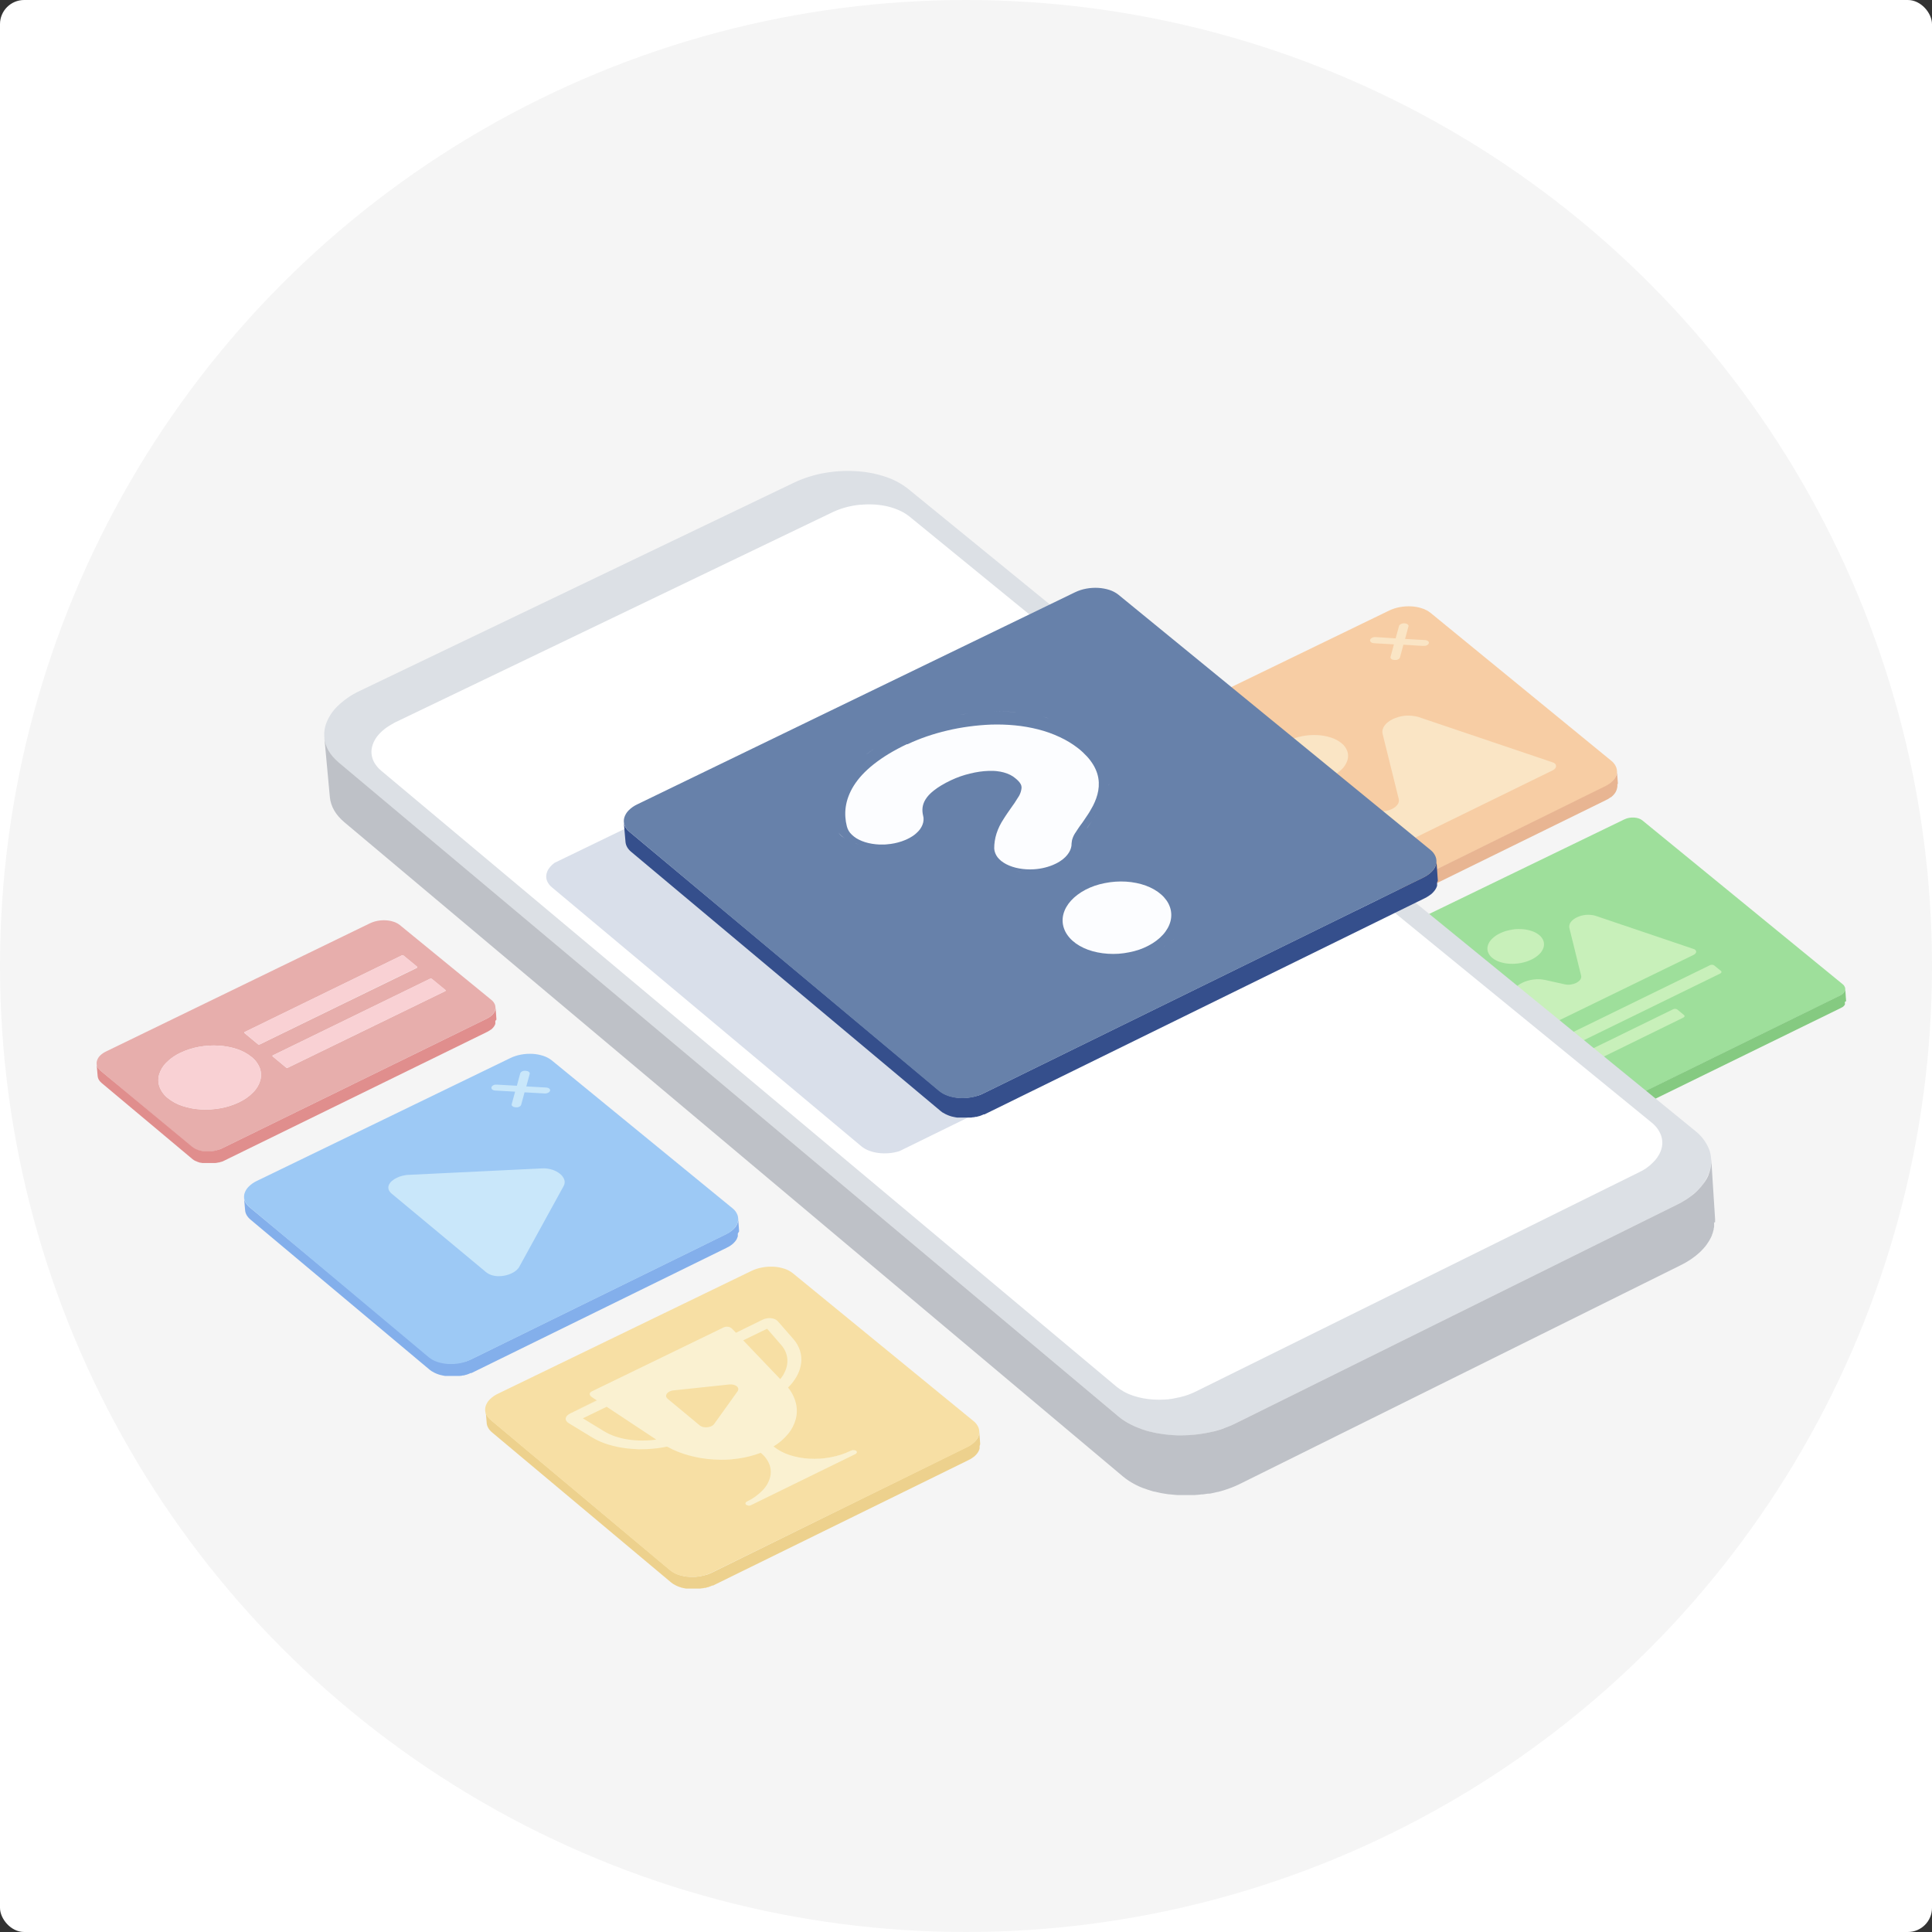 <svg width="160" height="160" viewBox="0 0 160 160" fill="none" xmlns="http://www.w3.org/2000/svg">
<rect x="0" y="0" width="160" height="160" fill="#333333" stroke="none"/>
<rect width="160" height="160" rx="2" fill="white"/>
<circle cx="80" cy="80" r="80" fill="#F5F5F5"/>
<g opacity="0.5">
<path d="M61.205 101.991V101.945C61.204 101.939 61.204 101.932 61.205 101.926V101.907L61.133 100.883C61.135 100.913 61.135 100.943 61.133 100.973C61.136 101.004 61.136 101.034 61.133 101.064C61.133 101.094 61.133 101.125 61.118 101.155C61.118 101.185 61.104 101.214 61.095 101.242C61.086 101.273 61.075 101.303 61.062 101.332C61.049 101.36 61.036 101.389 61.021 101.417V101.427C61.007 101.455 60.992 101.482 60.975 101.51L60.918 101.594L60.859 101.668L60.838 101.692L60.787 101.749L60.764 101.772C60.74 101.795 60.717 101.818 60.692 101.839C60.66 101.869 60.626 101.896 60.59 101.922L60.553 101.951L60.468 102.01L60.424 102.04L60.331 102.097L60.288 102.122C60.242 102.15 60.193 102.175 60.143 102.201L39.022 112.565C38.954 112.596 38.886 112.628 38.81 112.655L38.785 112.666L38.587 112.738H38.561C38.491 112.761 38.42 112.782 38.35 112.799H38.339C38.265 112.818 38.189 112.833 38.113 112.848L37.881 112.884C37.803 112.884 37.727 112.901 37.649 112.905C37.571 112.905 37.492 112.905 37.414 112.905C37.336 112.905 37.258 112.905 37.182 112.905C37.106 112.905 37.03 112.892 36.956 112.884C36.88 112.873 36.806 112.862 36.732 112.848C36.66 112.835 36.59 112.818 36.521 112.799C36.474 112.789 36.428 112.774 36.383 112.759L36.248 112.713L36.16 112.679L36.033 112.622C36.005 112.609 35.98 112.598 35.955 112.584C35.929 112.569 35.868 112.535 35.826 112.51L35.765 112.474C35.705 112.435 35.648 112.393 35.594 112.347L20.652 99.964C20.588 99.91 20.527 99.851 20.473 99.786C20.422 99.728 20.378 99.664 20.34 99.596C20.303 99.538 20.273 99.475 20.249 99.41C20.228 99.342 20.215 99.271 20.209 99.199L20.298 100.219C20.303 100.291 20.317 100.362 20.338 100.431C20.36 100.499 20.389 100.565 20.424 100.627C20.462 100.695 20.507 100.759 20.558 100.817C20.612 100.881 20.672 100.941 20.737 100.995L35.581 113.435C35.636 113.48 35.693 113.522 35.752 113.562H35.763L35.813 113.591C35.855 113.617 35.898 113.642 35.942 113.665L35.965 113.678L36.02 113.703C36.062 113.722 36.105 113.743 36.149 113.76L36.185 113.777L36.236 113.794L36.301 113.819L36.371 113.84L36.422 113.857L36.498 113.878H36.519L36.578 113.893L36.656 113.912L36.732 113.927L36.8 113.94L36.867 113.95H36.935H36.96H37.005H37.068H37.131H37.188H37.568H37.63H37.691H37.752H37.813H37.877H37.908H37.94H38.001H38.069L38.135 113.94H38.149H38.196L38.261 113.925L38.337 113.908H38.375H38.403L38.479 113.887L38.553 113.866L38.589 113.853H38.614L38.66 113.838L38.768 113.8L38.812 113.783L38.836 113.773L38.872 113.758L38.975 113.712H38.992H39.009H39.024H39.041L60.162 103.345C60.21 103.32 60.259 103.295 60.305 103.267H60.318L60.348 103.248C60.38 103.231 60.411 103.212 60.441 103.191L60.464 103.178L60.487 103.162L60.569 103.102L60.597 103.083L60.614 103.071L60.698 102.999C60.719 102.982 60.739 102.963 60.757 102.944L60.77 102.931L60.793 102.908L60.819 102.881C60.828 102.872 60.837 102.862 60.844 102.851C60.852 102.844 60.859 102.837 60.865 102.828L60.876 102.815C60.892 102.794 60.909 102.775 60.924 102.754L60.958 102.705L60.981 102.669L61.011 102.621L61.026 102.591V102.581L61.045 102.541C61.045 102.528 61.045 102.515 61.062 102.505C61.062 102.492 61.062 102.477 61.078 102.462C61.082 102.449 61.087 102.435 61.093 102.422C61.093 102.422 61.093 102.403 61.093 102.393C61.098 102.38 61.101 102.368 61.104 102.355C61.104 102.355 61.104 102.342 61.104 102.338C61.104 102.338 61.104 102.327 61.104 102.323C61.104 102.319 61.104 102.298 61.104 102.285C61.104 102.272 61.104 102.26 61.104 102.247C61.105 102.234 61.105 102.222 61.104 102.209C61.105 102.196 61.105 102.184 61.104 102.171V102.15L61.205 101.991Z" fill="#1269E1"/>
<path d="M61.07 100.603C60.986 100.39 60.846 100.204 60.664 100.064L45.694 87.814C45.481 87.647 45.239 87.52 44.982 87.438C44.696 87.346 44.4 87.291 44.101 87.275C43.786 87.258 43.469 87.278 43.159 87.335C42.85 87.39 42.55 87.486 42.268 87.622L21.269 97.8C21.017 97.917 20.787 98.078 20.591 98.275C20.432 98.432 20.314 98.626 20.249 98.839C20.192 99.031 20.196 99.237 20.262 99.427C20.342 99.637 20.477 99.822 20.652 99.963L35.502 112.399C35.716 112.573 35.96 112.706 36.223 112.79C36.512 112.885 36.812 112.942 37.116 112.959C37.436 112.977 37.758 112.957 38.073 112.898C38.388 112.841 38.693 112.743 38.981 112.604L60.102 102.24C60.353 102.121 60.581 101.959 60.774 101.76C60.929 101.602 61.042 101.406 61.101 101.192C61.153 100.997 61.142 100.791 61.07 100.603ZM45.727 96.875H45.742H45.727L45.63 96.848L45.727 96.875ZM45.347 90.511H45.318L45.282 90.522L45.318 90.511H45.347ZM42.38 91.441L42.658 90.414L42.38 91.441C42.368 91.472 42.368 91.506 42.38 91.538C42.391 91.564 42.408 91.588 42.43 91.607C42.408 91.588 42.391 91.564 42.38 91.538C42.366 91.504 42.366 91.467 42.38 91.434V91.441ZM42.812 91.705H42.785C42.759 91.707 42.733 91.707 42.707 91.705C42.733 91.707 42.759 91.707 42.785 91.705H42.812ZM42.705 91.705H42.671H42.705ZM44.901 96.774C45.11 96.764 45.319 96.782 45.522 96.826C45.319 96.782 45.11 96.764 44.901 96.774L37.509 97.137L44.901 96.774ZM43.022 91.647L43.06 91.624C43.077 91.613 43.093 91.601 43.108 91.586V91.574V91.586C43.093 91.601 43.077 91.613 43.06 91.624L43.022 91.647ZM44.988 90.553H45.087H44.988ZM40.61 105.568C40.504 105.526 40.405 105.47 40.314 105.402C40.405 105.47 40.504 105.526 40.61 105.568ZM45.22 90.055H45.256H45.22L43.577 89.962L45.22 90.055ZM43.71 88.712L43.676 88.697H43.653H43.676L43.71 88.712ZM43.529 88.669H43.558H43.529C43.503 88.669 43.476 88.669 43.45 88.669H43.377H43.45C43.482 88.669 43.503 88.667 43.529 88.669ZM43.093 88.843C43.103 88.827 43.115 88.812 43.127 88.798C43.142 88.784 43.159 88.772 43.176 88.76C43.193 88.747 43.212 88.735 43.233 88.727L43.286 88.705L43.233 88.727C43.212 88.735 43.193 88.747 43.176 88.76C43.159 88.772 43.142 88.784 43.127 88.798C43.115 88.812 43.103 88.827 43.093 88.843C43.084 88.858 43.076 88.874 43.07 88.891L42.791 89.918L43.07 88.891C43.077 88.876 43.084 88.862 43.093 88.849V88.843ZM40.69 90.047C40.695 90.029 40.702 90.013 40.711 89.998C40.722 89.982 40.734 89.967 40.747 89.954C40.762 89.939 40.778 89.925 40.795 89.913C40.813 89.9 40.833 89.889 40.852 89.88C40.873 89.869 40.895 89.861 40.918 89.854C40.942 89.846 40.967 89.839 40.992 89.835C41.018 89.833 41.044 89.833 41.07 89.835C41.044 89.833 41.018 89.833 40.992 89.835C40.967 89.839 40.942 89.846 40.918 89.854C40.895 89.861 40.873 89.869 40.852 89.88C40.833 89.889 40.813 89.9 40.795 89.913C40.778 89.925 40.762 89.939 40.747 89.954C40.734 89.967 40.722 89.982 40.711 89.998C40.702 90.013 40.695 90.029 40.69 90.047C40.679 90.078 40.679 90.112 40.69 90.144C40.702 90.177 40.723 90.205 40.751 90.226C40.784 90.252 40.821 90.272 40.861 90.285C40.884 90.293 40.907 90.3 40.931 90.304C40.907 90.3 40.884 90.293 40.861 90.285C40.821 90.272 40.784 90.252 40.751 90.226C40.723 90.205 40.702 90.177 40.69 90.144C40.679 90.112 40.679 90.078 40.69 90.047ZM32.438 98.862C32.321 98.772 32.232 98.649 32.182 98.51C32.147 98.392 32.154 98.266 32.201 98.153C32.256 98.026 32.338 97.913 32.442 97.821C32.569 97.711 32.711 97.619 32.864 97.549C32.933 97.514 33.004 97.483 33.076 97.456C33.139 97.433 33.207 97.414 33.272 97.397C33.207 97.414 33.139 97.433 33.076 97.456C33.004 97.483 32.933 97.514 32.864 97.549C32.711 97.619 32.569 97.711 32.442 97.821C32.338 97.913 32.256 98.026 32.201 98.153C32.154 98.266 32.147 98.392 32.182 98.51C32.232 98.649 32.321 98.772 32.438 98.862L37.507 103.074L32.438 98.862ZM46.232 99.055L46.686 98.229C46.694 98.215 46.701 98.2 46.707 98.184C46.701 98.2 46.694 98.215 46.686 98.229L46.232 99.055Z" fill="#469DF6"/>
<path d="M40.758 90.226C40.791 90.252 40.828 90.272 40.868 90.285C40.916 90.302 40.965 90.312 41.016 90.314L42.659 90.407L42.38 91.434C42.369 91.465 42.369 91.5 42.38 91.531C42.394 91.563 42.416 91.592 42.444 91.613C42.477 91.64 42.514 91.66 42.553 91.675C42.602 91.69 42.651 91.699 42.701 91.702C42.728 91.704 42.755 91.704 42.782 91.702H42.86C42.884 91.698 42.908 91.692 42.932 91.683L42.999 91.656C43.02 91.647 43.039 91.636 43.056 91.622C43.074 91.611 43.09 91.598 43.105 91.584C43.118 91.569 43.13 91.554 43.141 91.537C43.15 91.522 43.157 91.506 43.162 91.489L43.441 90.462L45.084 90.555H45.172L45.251 90.545C45.275 90.541 45.299 90.534 45.322 90.526C45.346 90.519 45.368 90.51 45.39 90.5L45.447 90.467C45.464 90.454 45.48 90.441 45.496 90.426C45.508 90.413 45.52 90.398 45.529 90.382C45.539 90.367 45.546 90.351 45.551 90.334C45.562 90.302 45.562 90.268 45.551 90.236C45.537 90.203 45.515 90.174 45.487 90.152C45.454 90.126 45.417 90.106 45.377 90.093C45.33 90.077 45.28 90.067 45.23 90.065L43.586 89.972L43.865 88.946C43.875 88.915 43.875 88.882 43.865 88.851C43.852 88.818 43.83 88.79 43.802 88.768C43.769 88.741 43.731 88.72 43.69 88.707C43.642 88.692 43.592 88.683 43.542 88.68C43.517 88.68 43.489 88.68 43.464 88.68H43.386C43.361 88.684 43.337 88.69 43.314 88.699L43.246 88.726C43.226 88.735 43.207 88.746 43.189 88.76C43.172 88.771 43.156 88.784 43.141 88.798C43.128 88.812 43.117 88.826 43.107 88.842C43.097 88.858 43.09 88.874 43.084 88.891L42.805 89.917L41.164 89.825H41.084C41.057 89.822 41.031 89.822 41.005 89.825C40.98 89.829 40.955 89.835 40.931 89.844C40.909 89.85 40.887 89.858 40.866 89.869C40.846 89.878 40.827 89.89 40.809 89.903C40.791 89.914 40.775 89.928 40.76 89.943C40.747 89.957 40.735 89.971 40.724 89.987C40.715 90.002 40.708 90.019 40.703 90.036C40.693 90.067 40.693 90.101 40.703 90.133C40.712 90.169 40.731 90.201 40.758 90.226Z" fill="#9DDAFF"/>
<path d="M46.733 97.694C46.66 97.503 46.537 97.336 46.376 97.211C46.183 97.056 45.963 96.94 45.727 96.868C45.461 96.783 45.181 96.747 44.901 96.761L33.84 97.297C33.75 97.297 33.661 97.306 33.574 97.323C33.488 97.335 33.403 97.352 33.319 97.373C33.234 97.394 33.154 97.42 33.076 97.447C33.004 97.475 32.933 97.506 32.864 97.54C32.711 97.61 32.569 97.702 32.442 97.812C32.338 97.904 32.256 98.017 32.201 98.144C32.154 98.257 32.147 98.383 32.182 98.501C32.232 98.641 32.321 98.763 32.438 98.854L40.253 105.353C40.394 105.466 40.556 105.552 40.73 105.604C40.91 105.659 41.097 105.688 41.285 105.689C41.479 105.69 41.672 105.67 41.86 105.627C42.042 105.587 42.218 105.526 42.386 105.444C42.52 105.38 42.645 105.3 42.76 105.205C42.81 105.16 42.857 105.112 42.901 105.061C42.942 105.013 42.978 104.961 43.007 104.905L46.68 98.22C46.724 98.141 46.752 98.053 46.761 97.963C46.77 97.872 46.761 97.781 46.733 97.694Z" fill="#9DDAFF"/>
</g>
<g opacity="0.5">
<path d="M133.85 63.547C133.765 63.333 133.625 63.147 133.445 63.006L118.474 50.755C118.262 50.588 118.02 50.46 117.762 50.38C117.477 50.286 117.181 50.232 116.881 50.217C116.566 50.2 116.25 50.22 115.939 50.276C115.631 50.331 115.331 50.427 115.048 50.561L94.049 60.742C93.801 60.86 93.575 61.021 93.382 61.217C93.223 61.374 93.105 61.569 93.04 61.783C92.983 61.974 92.987 62.179 93.052 62.368C93.13 62.58 93.265 62.767 93.443 62.907L108.291 75.343C108.506 75.516 108.75 75.648 109.012 75.733C109.301 75.829 109.602 75.885 109.907 75.9C110.227 75.919 110.549 75.9 110.864 75.841C111.179 75.784 111.484 75.685 111.772 75.545L132.878 65.181C133.129 65.064 133.356 64.902 133.548 64.704C133.704 64.545 133.817 64.35 133.878 64.136C133.93 63.941 133.92 63.735 133.85 63.547ZM116.636 51.879L116.617 51.949L116.636 51.879ZM115.842 66.187L114.653 61.394L115.842 66.187C115.862 66.265 115.862 66.347 115.842 66.425C115.821 66.506 115.786 66.582 115.737 66.649C115.71 66.685 115.681 66.719 115.65 66.751C115.681 66.719 115.71 66.685 115.737 66.649C115.786 66.582 115.821 66.506 115.842 66.425C115.862 66.347 115.862 66.265 115.842 66.187ZM118.166 53.432L118.127 53.446L118.166 53.432L118.189 53.419L118.166 53.432ZM117.868 53.489L116.224 53.391L117.868 53.484V53.489ZM116.928 59.28H116.89C116.808 59.276 116.726 59.276 116.645 59.28C116.726 59.276 116.808 59.276 116.89 59.28H116.928ZM116.615 59.267H116.556H116.615ZM116.077 59.327H116.051H116.077ZM115.84 54.555L115.8 54.578L115.84 54.555L115.855 54.542L115.84 54.555ZM114.951 59.81L114.877 59.871L114.951 59.81C115.037 59.744 115.128 59.685 115.223 59.633C115.128 59.685 115.037 59.744 114.951 59.81ZM114.662 60.104C114.588 60.203 114.534 60.316 114.503 60.435C114.479 60.541 114.479 60.651 114.503 60.756C114.479 60.651 114.479 60.541 114.503 60.435C114.534 60.316 114.588 60.203 114.662 60.104C114.723 60.022 114.794 59.947 114.873 59.882C114.794 59.947 114.723 60.022 114.662 60.104ZM114.662 67.194C114.772 67.18 114.88 67.156 114.987 67.124C115.089 67.095 115.188 67.057 115.282 67.01C115.376 66.966 115.464 66.911 115.546 66.848C115.584 66.818 115.619 66.787 115.652 66.753C115.619 66.787 115.584 66.818 115.546 66.848C115.464 66.911 115.376 66.966 115.282 67.01C115.188 67.057 115.089 67.095 114.987 67.124C114.88 67.156 114.772 67.18 114.662 67.194C114.548 67.209 114.434 67.213 114.319 67.209C114.203 67.206 114.087 67.192 113.973 67.167L112.524 66.844L113.973 67.167C114.087 67.192 114.203 67.206 114.319 67.209C114.433 67.213 114.547 67.209 114.659 67.194H114.662ZM111.103 66.594C111.153 66.594 111.206 66.594 111.257 66.594C111.206 66.594 111.155 66.594 111.103 66.594H110.94H111.103ZM109.041 64.719C109.162 64.695 109.28 64.666 109.4 64.634C109.28 64.666 109.162 64.695 109.041 64.719C108.967 64.734 108.895 64.744 108.83 64.755C108.895 64.744 108.967 64.734 109.041 64.719ZM108.296 67.661C108.315 67.635 108.338 67.61 108.359 67.587C108.338 67.61 108.315 67.635 108.296 67.661C108.244 67.727 108.199 67.798 108.16 67.872C108.199 67.798 108.244 67.727 108.296 67.661ZM108.674 67.296C108.83 67.178 108.998 67.076 109.174 66.991C109.219 66.968 109.269 66.949 109.316 66.928C109.269 66.949 109.219 66.968 109.174 66.991C108.998 67.076 108.83 67.178 108.674 67.296L108.604 67.35L108.674 67.296ZM110.416 66.626C110.586 66.604 110.758 66.593 110.929 66.59C110.758 66.593 110.586 66.604 110.416 66.626L110.275 66.649L110.416 66.626ZM118.001 52.999C118.051 53.001 118.101 53.01 118.149 53.026L118.18 53.041L118.149 53.026C118.101 53.01 118.051 53.001 118.001 52.999L116.358 52.906L118.001 52.999ZM113.47 52.999C113.475 52.981 113.483 52.964 113.491 52.948C113.502 52.932 113.514 52.917 113.527 52.904C113.542 52.889 113.558 52.877 113.576 52.865C113.594 52.853 113.613 52.841 113.633 52.832L113.698 52.804L113.772 52.785L113.848 52.775H113.931L115.572 52.868L115.851 51.843C115.855 51.826 115.863 51.81 115.872 51.795C115.883 51.779 115.895 51.764 115.908 51.75C115.922 51.735 115.939 51.722 115.956 51.71C115.974 51.697 115.993 51.686 116.013 51.676C116.034 51.666 116.056 51.657 116.079 51.651C116.103 51.642 116.127 51.636 116.153 51.632C116.178 51.627 116.203 51.623 116.229 51.621H116.309C116.356 51.624 116.403 51.632 116.448 51.647C116.403 51.632 116.356 51.624 116.309 51.621H116.229C116.203 51.623 116.178 51.627 116.153 51.632C116.127 51.636 116.103 51.642 116.079 51.651C116.056 51.657 116.034 51.666 116.013 51.676C115.993 51.686 115.974 51.697 115.956 51.71C115.939 51.722 115.922 51.735 115.908 51.75C115.895 51.764 115.883 51.779 115.872 51.795C115.863 51.81 115.855 51.826 115.851 51.843L115.572 52.868L113.931 52.758H113.848L113.772 52.768L113.698 52.787L113.633 52.815C113.613 52.824 113.594 52.836 113.576 52.849C113.558 52.86 113.542 52.872 113.527 52.887C113.514 52.9 113.502 52.915 113.491 52.931C113.483 52.947 113.475 52.964 113.47 52.982C113.461 53.013 113.461 53.047 113.47 53.079C113.485 53.111 113.506 53.139 113.534 53.161C113.567 53.187 113.604 53.207 113.643 53.22C113.691 53.236 113.741 53.246 113.791 53.248L115.435 53.343L115.156 54.369C115.144 54.401 115.144 54.435 115.156 54.467C115.17 54.499 115.191 54.527 115.219 54.549C115.252 54.575 115.289 54.595 115.329 54.608C115.377 54.624 115.426 54.633 115.477 54.636C115.426 54.633 115.377 54.624 115.329 54.608C115.289 54.595 115.252 54.575 115.219 54.549C115.191 54.527 115.17 54.499 115.156 54.467C115.144 54.435 115.144 54.401 115.156 54.369L115.435 53.343L113.791 53.248C113.741 53.246 113.691 53.236 113.643 53.22C113.604 53.207 113.567 53.187 113.534 53.161C113.506 53.139 113.485 53.111 113.47 53.079C113.462 53.05 113.462 53.019 113.47 52.99V52.999ZM111.614 62.402C111.604 62.346 111.59 62.291 111.571 62.237C111.554 62.183 111.533 62.131 111.508 62.081C111.533 62.131 111.554 62.183 111.571 62.237C111.589 62.288 111.603 62.34 111.614 62.393V62.402ZM111.286 61.753C111.221 61.682 111.151 61.617 111.075 61.557C110.944 61.452 110.802 61.361 110.653 61.284C110.802 61.361 110.944 61.452 111.075 61.557C111.15 61.614 111.221 61.677 111.286 61.745V61.753ZM106.64 61.367C106.766 61.306 106.895 61.253 107.026 61.204C106.895 61.253 106.766 61.306 106.64 61.367C106.309 61.522 106.007 61.732 105.746 61.988C105.716 62.019 105.687 62.051 105.66 62.085C105.687 62.051 105.716 62.019 105.746 61.988C106.005 61.73 106.306 61.517 106.635 61.358L106.64 61.367ZM107.605 61.027L107.377 61.088L107.605 61.027ZM105.44 62.379C105.374 62.484 105.322 62.598 105.284 62.716C105.245 62.837 105.224 62.963 105.222 63.09C105.224 62.963 105.245 62.837 105.284 62.716C105.32 62.595 105.371 62.479 105.436 62.37L105.44 62.379ZM105.282 63.466C105.237 63.344 105.212 63.216 105.21 63.086C105.209 63.212 105.229 63.338 105.269 63.458C105.362 63.727 105.53 63.964 105.755 64.14C105.949 64.298 106.167 64.426 106.399 64.52C106.167 64.426 105.949 64.298 105.755 64.14C105.534 63.963 105.368 63.726 105.277 63.458L105.282 63.466ZM106.6 64.586C106.623 64.586 106.646 64.603 106.669 64.611C106.646 64.609 106.623 64.598 106.6 64.586ZM109.449 72.686C109.418 72.662 109.391 72.632 109.371 72.599C109.352 72.566 109.339 72.529 109.335 72.491L108.019 68.516C108.002 68.365 108.019 68.212 108.067 68.069C108.079 68.032 108.092 67.997 108.108 67.963C108.092 67.997 108.079 68.032 108.067 68.069C108.019 68.212 108.002 68.365 108.019 68.516L109.335 72.491C109.339 72.529 109.352 72.566 109.371 72.599C109.391 72.632 109.418 72.662 109.449 72.686C109.524 72.742 109.61 72.781 109.702 72.8C109.611 72.783 109.524 72.746 109.449 72.692V72.686ZM109.774 72.808C109.802 72.808 109.829 72.819 109.859 72.821C109.829 72.823 109.802 72.823 109.774 72.823V72.808Z" fill="#FAA653"/>
<path d="M113.538 53.182C113.571 53.208 113.608 53.227 113.647 53.241C113.695 53.257 113.745 53.267 113.795 53.269L115.439 53.364L115.16 54.39C115.148 54.421 115.148 54.456 115.16 54.487C115.174 54.52 115.195 54.548 115.223 54.57C115.256 54.596 115.293 54.615 115.333 54.629C115.381 54.645 115.43 54.654 115.481 54.656H115.559C115.585 54.658 115.611 54.658 115.637 54.656L115.709 54.639L115.776 54.612C115.796 54.602 115.816 54.591 115.833 54.578C115.851 54.566 115.867 54.552 115.882 54.538C115.895 54.525 115.906 54.51 115.916 54.494C115.927 54.479 115.934 54.462 115.939 54.445L116.224 53.393L117.867 53.486H117.948C117.974 53.488 118 53.488 118.026 53.486L118.098 53.467L118.165 53.44C118.185 53.43 118.204 53.418 118.222 53.406C118.239 53.394 118.256 53.38 118.271 53.366C118.284 53.353 118.296 53.338 118.305 53.321C118.315 53.307 118.322 53.29 118.326 53.273C118.336 53.241 118.336 53.207 118.326 53.176C118.312 53.143 118.29 53.115 118.262 53.093C118.229 53.068 118.192 53.048 118.153 53.034C118.105 53.018 118.055 53.009 118.005 53.007L116.362 52.914L116.64 51.887C116.651 51.856 116.651 51.822 116.64 51.79C116.626 51.758 116.605 51.729 116.577 51.708C116.544 51.681 116.507 51.661 116.467 51.649C116.419 51.632 116.37 51.623 116.319 51.621H116.239C116.213 51.623 116.188 51.626 116.163 51.632C116.138 51.636 116.113 51.642 116.089 51.651C116.066 51.657 116.045 51.665 116.024 51.676C116.004 51.685 115.985 51.697 115.967 51.71C115.949 51.721 115.933 51.735 115.918 51.75C115.905 51.764 115.893 51.779 115.882 51.794C115.873 51.809 115.866 51.826 115.861 51.843L115.582 52.867L113.93 52.76H113.848L113.772 52.77L113.698 52.789L113.633 52.816C113.613 52.826 113.594 52.837 113.576 52.85C113.558 52.861 113.542 52.874 113.527 52.888C113.514 52.902 113.502 52.917 113.491 52.933C113.482 52.949 113.475 52.966 113.47 52.983C113.461 53.015 113.461 53.049 113.47 53.081C113.483 53.12 113.506 53.155 113.538 53.182Z" fill="#FFD596"/>
<path d="M109.042 64.716C109.449 64.637 109.844 64.507 110.218 64.327C110.553 64.173 110.86 63.963 111.124 63.706C111.333 63.502 111.491 63.252 111.585 62.975C111.664 62.731 111.664 62.469 111.585 62.225C111.49 61.957 111.32 61.721 111.097 61.545C110.827 61.331 110.52 61.17 110.191 61.07C109.821 60.955 109.439 60.89 109.052 60.876C108.641 60.858 108.229 60.89 107.825 60.969C107.418 61.047 107.023 61.177 106.649 61.355C106.318 61.511 106.016 61.721 105.755 61.976C105.544 62.178 105.386 62.428 105.293 62.705C105.212 62.948 105.212 63.211 105.293 63.455C105.385 63.724 105.554 63.961 105.778 64.137C106.048 64.351 106.355 64.513 106.685 64.614C107.054 64.729 107.438 64.795 107.825 64.808C108.233 64.825 108.641 64.793 109.042 64.716Z" fill="#FFD596"/>
<path d="M128.787 63.249C128.719 63.188 128.637 63.145 128.548 63.123L117.434 59.367C117.256 59.319 117.073 59.288 116.889 59.274C116.707 59.258 116.524 59.258 116.342 59.274C116.165 59.293 115.99 59.327 115.818 59.376C115.656 59.421 115.498 59.48 115.345 59.553C115.206 59.621 115.073 59.703 114.95 59.798C114.84 59.881 114.742 59.98 114.661 60.092C114.587 60.191 114.533 60.304 114.503 60.423C114.474 60.541 114.474 60.664 114.503 60.782L115.839 66.175C115.86 66.253 115.86 66.335 115.839 66.413C115.819 66.494 115.783 66.57 115.734 66.637C115.679 66.712 115.613 66.779 115.54 66.836C115.457 66.899 115.369 66.954 115.276 66.998C115.181 67.045 115.082 67.083 114.98 67.112C114.874 67.145 114.765 67.168 114.655 67.182C114.541 67.197 114.427 67.202 114.312 67.197C114.196 67.195 114.08 67.18 113.966 67.155L111.788 66.669C111.562 66.618 111.33 66.589 111.098 66.582C110.868 66.574 110.639 66.584 110.411 66.614C110.191 66.643 109.972 66.689 109.759 66.751C109.556 66.811 109.359 66.887 109.169 66.979C108.993 67.064 108.825 67.166 108.669 67.284C108.527 67.388 108.4 67.511 108.291 67.649C108.19 67.775 108.113 67.918 108.063 68.071C108.014 68.215 107.997 68.368 108.014 68.519L109.33 72.494C109.335 72.532 109.348 72.57 109.367 72.603C109.387 72.636 109.413 72.665 109.444 72.688C109.519 72.745 109.606 72.784 109.697 72.802C109.804 72.825 109.913 72.829 110.021 72.817C110.136 72.806 110.249 72.775 110.354 72.724L128.59 63.794C128.673 63.755 128.745 63.697 128.802 63.625C128.847 63.57 128.87 63.5 128.867 63.429C128.863 63.361 128.835 63.297 128.787 63.249Z" fill="#FFD596"/>
<path d="M133.983 64.93C133.983 64.93 133.983 64.93 133.983 64.915V64.896C133.983 64.896 133.983 64.884 133.983 64.877V64.841L133.909 63.817C133.911 63.847 133.911 63.876 133.909 63.906C133.911 63.935 133.911 63.965 133.909 63.995C133.909 64.024 133.909 64.054 133.894 64.083C133.894 64.113 133.88 64.14 133.871 64.17C133.871 64.199 133.85 64.229 133.837 64.261C133.825 64.29 133.81 64.318 133.795 64.347C133.78 64.375 133.766 64.402 133.749 64.427C133.731 64.456 133.712 64.483 133.692 64.51L133.633 64.586L133.611 64.609L133.561 64.664L133.537 64.687L133.466 64.757L133.366 64.839L133.328 64.867L133.244 64.928L133.2 64.958L133.107 65.015L133.064 65.04L132.919 65.116L111.757 75.544C111.69 75.577 111.622 75.607 111.546 75.634L111.521 75.645C111.455 75.67 111.39 75.696 111.322 75.717H111.297C111.227 75.74 111.155 75.759 111.086 75.778H111.075C110.999 75.797 110.925 75.814 110.849 75.829C110.771 75.844 110.693 75.856 110.617 75.865L110.385 75.886H110.15C110.072 75.886 109.994 75.886 109.916 75.886C109.84 75.886 109.764 75.886 109.69 75.867H109.679C109.605 75.867 109.529 75.846 109.457 75.833C109.385 75.818 109.314 75.803 109.246 75.784L109.107 75.742C109.06 75.729 109.016 75.713 108.972 75.698L108.885 75.664L108.756 75.607L108.678 75.569C108.634 75.546 108.591 75.52 108.549 75.495L108.488 75.459C108.429 75.42 108.372 75.377 108.317 75.332L93.469 62.896C93.403 62.843 93.342 62.783 93.287 62.719C93.237 62.66 93.194 62.596 93.156 62.529C93.12 62.467 93.091 62.401 93.069 62.332C93.048 62.264 93.035 62.193 93.029 62.121L93.118 63.141C93.122 63.213 93.136 63.284 93.158 63.352C93.179 63.422 93.209 63.488 93.245 63.551C93.282 63.618 93.326 63.682 93.376 63.741C93.431 63.805 93.492 63.865 93.557 63.919L108.401 76.359C108.455 76.404 108.512 76.446 108.572 76.484H108.583L108.634 76.513C108.676 76.538 108.716 76.564 108.76 76.587L108.784 76.6L108.841 76.625L108.967 76.682L109.003 76.697L109.056 76.716L109.121 76.739L109.189 76.76L109.24 76.777L109.318 76.798H109.328L109.388 76.813L109.468 76.83L109.544 76.845L109.611 76.857L109.679 76.868H109.749H109.774H109.818H109.88H109.943H110H110.063H110.486H110.545H110.608H110.672H110.703H110.733H110.796L110.862 76.857L110.929 76.845H110.951H110.997L111.063 76.832L111.124 76.834L111.162 76.823H111.172H111.2L111.274 76.802L111.35 76.779H111.386H111.411L111.457 76.764L111.565 76.724L111.61 76.707H111.635L111.669 76.693C111.705 76.68 111.738 76.663 111.772 76.648H111.789H111.806H111.823H111.838L132.959 66.282C133.007 66.259 133.056 66.231 133.102 66.206H133.115L133.145 66.187L133.238 66.13C133.246 66.126 133.254 66.121 133.261 66.115L133.284 66.1L133.366 66.041L133.394 66.022H133.404H133.421L133.504 65.95L133.563 65.895L133.576 65.883L133.599 65.857L133.624 65.832L133.649 65.802L133.671 65.779L133.681 65.767L133.73 65.703L133.761 65.657C133.77 65.645 133.778 65.633 133.785 65.621C133.795 65.606 133.804 65.59 133.812 65.574C133.812 65.564 133.823 65.553 133.829 65.545V65.534L133.848 65.492C133.848 65.492 133.848 65.469 133.865 65.456C133.869 65.442 133.875 65.427 133.882 65.414L133.935 65.218C133.935 65.218 133.935 65.196 133.935 65.188C133.935 65.179 133.935 65.16 133.945 65.148C133.956 65.135 133.945 65.137 133.945 65.131V65.11C133.944 65.096 133.944 65.083 133.945 65.07C133.944 65.058 133.944 65.046 133.945 65.034C133.945 65.021 133.945 65.008 133.945 64.996C133.945 64.983 133.945 64.97 133.945 64.958V64.936L133.983 64.93Z" fill="#DB752F"/>
</g>
<g opacity="0.5">
<path d="M81.171 119.619V119.547C81.17 119.541 81.17 119.536 81.171 119.53L81.099 118.506C81.099 118.535 81.099 118.565 81.099 118.594V118.683C81.099 118.713 81.088 118.742 81.082 118.772C81.076 118.801 81.069 118.83 81.059 118.859C81.048 118.888 81.038 118.918 81.025 118.949C81.012 118.979 81 119.006 80.985 119.036V119.046C80.971 119.074 80.956 119.101 80.938 119.127C80.919 119.154 80.903 119.182 80.881 119.209L80.82 119.285L80.801 119.308C80.785 119.328 80.767 119.346 80.748 119.363L80.727 119.387L80.655 119.456C80.624 119.486 80.59 119.513 80.556 119.541L80.518 119.568L80.434 119.629L80.389 119.659L80.296 119.716L80.252 119.741L80.108 119.817L58.947 130.243C58.879 130.277 58.812 130.306 58.736 130.334L58.711 130.344C58.647 130.37 58.58 130.395 58.514 130.416H58.489C58.417 130.439 58.347 130.458 58.278 130.477H58.267C58.193 130.496 58.117 130.513 58.041 130.528C57.965 130.543 57.887 130.555 57.809 130.564L57.576 130.585H57.342C57.264 130.589 57.185 130.589 57.107 130.585L56.879 130.566C56.803 130.566 56.729 130.545 56.655 130.532C56.584 130.517 56.512 130.503 56.444 130.484H56.434L56.294 130.441L56.161 130.397L56.072 130.363L55.946 130.306L55.868 130.268C55.823 130.245 55.781 130.22 55.739 130.194L55.678 130.158C55.618 130.119 55.561 130.077 55.506 130.032L40.656 117.595C40.591 117.542 40.531 117.482 40.477 117.418C40.426 117.36 40.381 117.296 40.343 117.228C40.308 117.166 40.279 117.1 40.257 117.032C40.236 116.963 40.222 116.892 40.217 116.82L40.306 117.843C40.311 117.914 40.324 117.985 40.346 118.054C40.368 118.123 40.397 118.189 40.432 118.252C40.47 118.32 40.514 118.384 40.565 118.442C40.62 118.507 40.68 118.566 40.745 118.62L55.589 131.06C55.643 131.105 55.7 131.147 55.76 131.185H55.77L55.821 131.214C55.863 131.24 55.906 131.265 55.95 131.288L55.973 131.301L56.028 131.326L56.157 131.383L56.193 131.398L56.243 131.415C56.265 131.425 56.287 131.433 56.309 131.44L56.379 131.461L56.427 131.478L56.505 131.5H56.516H56.526L56.584 131.514L56.664 131.531L56.74 131.546L56.807 131.559H56.877H56.945H56.97H57.014H57.078H57.139H57.198H57.262H57.684H57.745H57.806H57.87H57.901H57.933H57.995L58.062 131.548L58.127 131.535H58.149H58.195L58.261 131.523L58.337 131.504H58.375H58.387H58.413L58.489 131.483L58.563 131.459L58.599 131.449H58.626L58.672 131.434L58.778 131.394L58.822 131.377L58.848 131.366L58.884 131.352L58.987 131.307H59.002H59.019H59.036H59.053L80.163 120.941C80.214 120.918 80.26 120.89 80.309 120.865H80.322L80.351 120.846L80.444 120.789L80.467 120.774L80.489 120.759L80.573 120.698L80.598 120.679H80.611L80.626 120.666L80.71 120.597L80.769 120.542L80.782 120.527L80.803 120.504C80.813 120.496 80.823 120.487 80.831 120.476L80.856 120.449L80.875 120.426L80.888 120.413L80.936 120.35C80.949 120.335 80.96 120.318 80.97 120.303L80.993 120.267L81.021 120.219L81.038 120.191C81.046 120.178 81.053 120.163 81.059 120.149C81.059 120.136 81.059 120.126 81.073 120.113C81.073 120.098 81.086 120.084 81.09 120.071C81.096 120.057 81.101 120.043 81.105 120.029C81.105 120.018 81.105 120.007 81.116 119.999C81.118 119.985 81.122 119.972 81.126 119.959C81.126 119.959 81.126 119.959 81.126 119.942V119.929V119.889V119.853C81.125 119.841 81.125 119.828 81.126 119.815C81.125 119.803 81.125 119.79 81.126 119.777V119.756L81.171 119.619Z" fill="#E6AE25"/>
<path d="M81.038 118.234C80.952 118.021 80.812 117.835 80.632 117.693L65.659 105.443C65.447 105.275 65.206 105.147 64.948 105.065C64.662 104.973 64.366 104.919 64.067 104.904C63.752 104.887 63.436 104.907 63.125 104.964C62.817 105.019 62.517 105.115 62.234 105.249L41.235 115.423C40.983 115.54 40.754 115.701 40.557 115.898C40.398 116.055 40.28 116.25 40.215 116.464C40.159 116.656 40.163 116.86 40.227 117.049C40.307 117.261 40.442 117.447 40.618 117.588L55.468 130.032C55.683 130.206 55.927 130.338 56.189 130.423C56.478 130.519 56.778 130.575 57.082 130.59C57.403 130.609 57.725 130.589 58.041 130.531C58.355 130.474 58.66 130.375 58.947 130.235L80.068 119.871C80.318 119.752 80.544 119.591 80.738 119.393C80.894 119.234 81.007 119.038 81.067 118.823C81.119 118.629 81.109 118.422 81.038 118.234ZM70.961 120.232C70.962 120.237 70.962 120.242 70.961 120.247C70.962 120.242 70.962 120.237 70.961 120.232ZM70.908 120.162C70.882 120.144 70.854 120.13 70.824 120.12C70.854 120.13 70.882 120.144 70.908 120.162ZM68.796 120.692C69.382 120.586 69.95 120.4 70.486 120.141C70.521 120.125 70.558 120.114 70.596 120.107C70.633 120.102 70.672 120.102 70.71 120.107H70.743H70.705C70.661 120.105 70.617 120.11 70.574 120.12C70.528 120.132 70.483 120.148 70.439 120.169C69.912 120.422 69.354 120.603 68.779 120.707C68.201 120.814 67.613 120.851 67.026 120.817C66.467 120.787 65.915 120.684 65.383 120.511C64.902 120.357 64.453 120.116 64.058 119.801L64.238 119.685L64.058 119.801C64.453 120.116 64.902 120.357 65.383 120.511C65.916 120.684 66.47 120.785 67.03 120.813C67.625 120.845 68.222 120.804 68.806 120.692H68.796ZM61.537 111L62.046 110.753L61.537 111ZM65.499 118.426C65.427 118.542 65.347 118.654 65.26 118.76C65.222 118.808 65.182 118.855 65.14 118.903C65.182 118.855 65.222 118.808 65.26 118.76C65.35 118.654 65.434 118.543 65.51 118.426H65.499ZM65.892 117.535C65.907 117.482 65.919 117.427 65.93 117.372C65.919 117.427 65.907 117.482 65.892 117.535C65.877 117.588 65.864 117.643 65.847 117.695C65.871 117.643 65.89 117.588 65.902 117.535H65.892ZM64.692 111.397C64.866 111.592 65.001 111.818 65.089 112.064C65.171 112.295 65.207 112.538 65.197 112.783C65.184 113.034 65.128 113.281 65.03 113.513C64.924 113.766 64.781 114.001 64.608 114.212C64.781 114.001 64.924 113.766 65.03 113.513C65.128 113.281 65.184 113.034 65.197 112.783C65.207 112.538 65.171 112.295 65.089 112.064C65.001 111.818 64.866 111.592 64.692 111.397L63.516 110.039L64.692 111.397ZM62.998 120.316C62.852 120.373 62.703 120.426 62.548 120.473C62.703 120.426 62.852 120.373 62.998 120.316ZM66.006 113.946C66.007 113.941 66.007 113.936 66.006 113.932C66.007 113.936 66.007 113.941 66.006 113.946ZM65.708 110.909C65.805 111.018 65.892 111.135 65.97 111.258C65.892 111.135 65.805 111.018 65.708 110.909L65.448 110.62L65.708 110.909ZM63.862 109.167H63.879H63.862C63.808 109.163 63.754 109.163 63.699 109.167C63.754 109.163 63.808 109.163 63.862 109.167ZM63.161 109.289C63.271 109.236 63.389 109.199 63.509 109.179C63.568 109.169 63.627 109.162 63.687 109.16C63.505 109.168 63.327 109.212 63.163 109.289L60.945 110.366L60.884 110.303L60.945 110.366L63.161 109.289ZM60.39 114.656L55.79 115.144L60.39 114.656ZM60.339 109.878C60.38 109.889 60.419 109.902 60.457 109.919C60.419 109.902 60.38 109.889 60.339 109.878ZM59.091 117.993L59.047 118.033L59.013 118.057L59.047 118.033L59.091 117.993ZM58.901 118.111C58.858 118.131 58.813 118.147 58.768 118.16C58.813 118.147 58.858 118.131 58.901 118.111ZM58.478 118.202H58.411H58.362H58.411H58.478ZM55.606 115.178H55.627H55.606ZM61.133 114.998C61.118 114.921 61.074 114.851 61.011 114.804C60.943 114.751 60.865 114.711 60.783 114.688C60.865 114.711 60.943 114.751 61.011 114.804C61.074 114.851 61.118 114.921 61.133 114.998C61.144 115.073 61.125 115.149 61.08 115.209C61.103 115.18 61.12 115.146 61.13 115.109C61.14 115.073 61.142 115.035 61.138 114.998H61.133ZM49.003 115.685C48.954 115.653 48.911 115.612 48.877 115.564C48.849 115.527 48.833 115.482 48.83 115.435C48.829 115.393 48.841 115.351 48.866 115.317C48.898 115.275 48.941 115.242 48.989 115.22L59.929 109.91C59.985 109.883 60.045 109.867 60.107 109.862C60.159 109.854 60.211 109.854 60.263 109.862C60.211 109.854 60.159 109.854 60.107 109.862C60.045 109.867 59.985 109.883 59.929 109.91L48.989 115.22C48.941 115.242 48.898 115.275 48.866 115.317C48.841 115.351 48.829 115.393 48.83 115.435C48.833 115.482 48.849 115.527 48.877 115.564C48.911 115.612 48.954 115.653 49.003 115.685L49.426 115.968L47.214 117.041C47.129 117.082 47.05 117.136 46.98 117.201C47.05 117.136 47.129 117.082 47.214 117.041L49.417 115.961L49.003 115.685ZM50.955 118.954C50.847 118.918 50.744 118.88 50.645 118.838C50.746 118.88 50.856 118.918 50.955 118.954C51.299 119.069 51.652 119.153 52.011 119.205C52.172 119.231 52.336 119.248 52.501 119.263C52.336 119.248 52.172 119.231 52.011 119.205C51.654 119.153 51.302 119.068 50.959 118.954H50.955ZM51.306 119.848C51.211 119.831 51.116 119.812 51.02 119.791C51.119 119.812 51.215 119.831 51.31 119.848H51.306ZM53.177 119.294H52.896H53.177C53.507 119.294 53.837 119.275 54.165 119.237C53.839 119.275 53.51 119.294 53.181 119.294H53.177ZM54.353 119.214L50.241 116.502L54.353 119.214ZM46.889 117.313C46.868 117.35 46.854 117.39 46.847 117.431C46.856 117.392 46.872 117.355 46.893 117.321L46.889 117.313ZM47.09 117.839C47.008 117.792 46.939 117.726 46.889 117.647C46.86 117.598 46.844 117.543 46.843 117.486C46.844 117.543 46.86 117.598 46.889 117.647C46.939 117.726 47.008 117.792 47.09 117.839L49.031 119.024C49.16 119.102 49.297 119.174 49.438 119.235C49.297 119.165 49.16 119.094 49.031 119.024L47.09 117.839ZM52.714 119.995C52.862 119.995 53.008 119.995 53.156 119.995C53.012 120.012 52.866 120.008 52.719 120.004L52.714 119.995ZM55.249 119.784C55.027 119.831 54.801 119.867 54.575 119.898C54.801 119.867 55.027 119.831 55.249 119.784C55.822 120.104 56.433 120.352 57.067 120.521C56.436 120.356 55.827 120.113 55.255 119.799L55.249 119.784ZM59.587 120.872C60.095 120.878 60.602 120.847 61.106 120.779C61.3 120.752 61.494 120.716 61.684 120.678C61.494 120.716 61.3 120.752 61.106 120.779C60.605 120.852 60.1 120.888 59.593 120.887L59.587 120.872ZM61.982 124.684C61.945 124.682 61.908 124.675 61.873 124.663C61.841 124.652 61.812 124.637 61.786 124.617L61.773 124.602L61.786 124.617C61.812 124.637 61.841 124.652 61.873 124.663C61.908 124.675 61.945 124.682 61.982 124.684C62.021 124.689 62.06 124.689 62.099 124.684L62.136 124.672L62.099 124.684C62.063 124.694 62.026 124.699 61.989 124.699L61.982 124.684ZM66.521 122.528L70.836 120.416C70.857 120.405 70.877 120.391 70.895 120.376C70.877 120.391 70.857 120.405 70.836 120.416L66.521 122.528Z" fill="#F9CA53"/>
<path d="M63.161 109.29C63.272 109.237 63.389 109.2 63.51 109.18C63.626 109.159 63.745 109.155 63.862 109.167C63.971 109.179 64.077 109.206 64.177 109.25C64.268 109.288 64.35 109.347 64.416 109.421L65.708 110.899C65.957 111.178 66.143 111.506 66.255 111.862C66.36 112.197 66.391 112.55 66.346 112.897C66.299 113.262 66.183 113.614 66.006 113.936C65.809 114.297 65.559 114.625 65.263 114.91C65.574 115.29 65.797 115.734 65.915 116.211C66.019 116.643 66.015 117.095 65.903 117.525C65.782 117.974 65.566 118.392 65.269 118.75C64.93 119.162 64.522 119.513 64.063 119.787C64.458 120.102 64.906 120.342 65.387 120.497C65.919 120.67 66.472 120.773 67.031 120.803C67.617 120.837 68.206 120.8 68.784 120.693C69.359 120.589 69.917 120.408 70.444 120.154C70.487 120.134 70.532 120.117 70.579 120.106C70.622 120.095 70.666 120.091 70.71 120.093C70.748 120.093 70.785 120.099 70.822 120.11C70.854 120.12 70.884 120.135 70.91 120.157C70.932 120.174 70.949 120.196 70.959 120.222C70.966 120.245 70.966 120.27 70.959 120.294C70.952 120.319 70.938 120.343 70.919 120.361C70.897 120.387 70.869 120.407 70.839 120.421L62.209 124.645C62.175 124.662 62.138 124.674 62.101 124.681C62.062 124.686 62.023 124.686 61.985 124.681C61.947 124.678 61.91 124.671 61.875 124.66C61.844 124.649 61.815 124.633 61.788 124.613C61.767 124.596 61.75 124.573 61.74 124.548C61.732 124.524 61.732 124.499 61.74 124.476C61.747 124.45 61.761 124.426 61.78 124.406C61.803 124.381 61.831 124.361 61.862 124.347C62.334 124.123 62.763 123.818 63.129 123.447C63.426 123.154 63.644 122.791 63.763 122.391C63.865 122.032 63.853 121.65 63.727 121.299C63.576 120.913 63.325 120.573 62.998 120.317C62.39 120.547 61.757 120.707 61.112 120.794C60.439 120.886 59.759 120.911 59.081 120.868C58.402 120.828 57.73 120.717 57.074 120.537C56.44 120.367 55.829 120.12 55.255 119.8C54.704 119.915 54.145 119.985 53.583 120.011C53.025 120.034 52.466 120.014 51.912 119.95C51.385 119.888 50.865 119.78 50.358 119.626C49.895 119.485 49.451 119.289 49.035 119.041L47.094 117.856C47.013 117.81 46.944 117.744 46.894 117.664C46.855 117.601 46.84 117.526 46.851 117.453C46.868 117.373 46.906 117.3 46.963 117.242C47.038 117.165 47.126 117.102 47.223 117.056L49.434 115.983L49.012 115.7C48.963 115.668 48.92 115.627 48.885 115.58C48.858 115.542 48.842 115.497 48.839 115.451C48.837 115.408 48.85 115.367 48.875 115.332C48.907 115.291 48.949 115.257 48.997 115.235L59.938 109.925C59.994 109.898 60.054 109.882 60.115 109.877C60.178 109.867 60.242 109.867 60.306 109.877C60.369 109.887 60.43 109.908 60.487 109.938C60.543 109.965 60.594 110.003 60.637 110.048L60.95 110.373L63.161 109.29ZM61.079 115.225C61.103 115.193 61.121 115.157 61.131 115.118C61.142 115.079 61.144 115.038 61.138 114.999C61.122 114.921 61.079 114.852 61.015 114.804C60.937 114.744 60.847 114.7 60.751 114.678C60.633 114.65 60.511 114.643 60.39 114.657L55.79 115.145C55.758 115.145 55.727 115.145 55.697 115.157L55.61 115.178C55.583 115.178 55.555 115.195 55.53 115.204L55.456 115.235C55.388 115.268 55.326 115.311 55.272 115.364C55.228 115.407 55.195 115.46 55.175 115.518C55.157 115.572 55.157 115.63 55.175 115.683C55.197 115.744 55.236 115.798 55.287 115.837L57.955 118.051C58.018 118.1 58.09 118.137 58.166 118.161C58.248 118.186 58.332 118.2 58.417 118.203C58.505 118.207 58.593 118.201 58.679 118.184C58.762 118.168 58.843 118.142 58.92 118.106L58.988 118.068L59.049 118.025C59.067 118.01 59.085 117.994 59.102 117.977C59.118 117.961 59.133 117.943 59.146 117.924L61.081 115.225H61.079ZM64.705 111.398L63.529 110.04L61.55 111.001L64.618 114.213C64.792 114.002 64.935 113.766 65.041 113.514C65.139 113.282 65.195 113.035 65.208 112.783C65.219 112.539 65.183 112.295 65.1 112.065C65.012 111.819 64.877 111.592 64.703 111.398H64.705ZM50.045 118.539C50.333 118.713 50.64 118.855 50.959 118.961C51.303 119.076 51.657 119.16 52.016 119.212C52.398 119.27 52.784 119.3 53.171 119.301C53.564 119.302 53.958 119.275 54.347 119.221L50.241 116.503L48.271 117.459L50.041 118.539" fill="#FFEEAD"/>
</g>
<g opacity="0.5">
<path d="M152.785 81.748C152.748 81.656 152.688 81.575 152.61 81.513L136.011 67.939C135.919 67.865 135.815 67.81 135.703 67.776C135.579 67.735 135.45 67.711 135.32 67.706C135.183 67.698 135.046 67.706 134.911 67.731C134.777 67.755 134.647 67.797 134.524 67.856L111.244 79.135C111.135 79.187 111.035 79.259 110.951 79.346C110.882 79.414 110.831 79.499 110.803 79.591C110.777 79.674 110.777 79.763 110.803 79.847C110.838 79.938 110.897 80.018 110.974 80.079L127.436 93.867C127.529 93.942 127.635 93.999 127.748 94.036C127.874 94.077 128.005 94.102 128.137 94.11C128.278 94.119 128.42 94.11 128.56 94.084C128.696 94.059 128.828 94.016 128.952 93.956L152.367 82.466C152.476 82.413 152.575 82.342 152.659 82.254C152.727 82.186 152.775 82.1 152.8 82.007C152.824 81.921 152.819 81.83 152.785 81.748ZM138.816 83.564H138.837C138.848 83.567 138.859 83.573 138.869 83.579C138.859 83.573 138.848 83.567 138.837 83.564H138.816ZM142.563 80.465C142.563 80.465 142.563 80.465 142.563 80.453C142.563 80.44 142.563 80.453 142.563 80.465ZM142.525 80.413C142.531 80.417 142.536 80.423 142.54 80.43C142.536 80.423 142.531 80.417 142.525 80.413L141.961 79.954C141.942 79.939 141.92 79.927 141.898 79.918C141.92 79.927 141.942 79.939 141.961 79.954L142.525 80.413ZM141.891 79.916C141.863 79.907 141.834 79.901 141.805 79.899C141.836 79.901 141.866 79.907 141.895 79.916H141.891ZM129.578 81.532C129.654 81.548 129.732 81.558 129.81 81.562C129.733 81.558 129.657 81.548 129.582 81.532H129.578ZM140.423 78.947C140.433 78.933 140.441 78.918 140.449 78.903C140.441 78.918 140.433 78.933 140.423 78.947C140.412 78.962 140.398 78.975 140.383 78.987C140.398 78.975 140.412 78.962 140.423 78.947ZM140.364 78.643C140.325 78.614 140.28 78.594 140.233 78.581L138.053 77.844L140.233 78.581C140.28 78.594 140.325 78.614 140.364 78.643ZM129.973 76.624C129.994 76.535 130.034 76.453 130.089 76.381C130.149 76.301 130.22 76.23 130.3 76.169C130.39 76.101 130.487 76.041 130.589 75.992C130.7 75.938 130.816 75.894 130.936 75.861C130.816 75.894 130.7 75.938 130.589 75.992C130.487 76.041 130.39 76.101 130.3 76.169C130.22 76.23 130.149 76.301 130.089 76.381C130.034 76.453 129.994 76.535 129.973 76.624C129.951 76.71 129.951 76.799 129.973 76.885L130.942 80.82C130.957 80.878 130.957 80.938 130.942 80.996C130.928 81.054 130.902 81.11 130.866 81.158C130.825 81.212 130.778 81.26 130.724 81.302C130.664 81.348 130.599 81.389 130.53 81.422C130.462 81.455 130.391 81.482 130.319 81.505C130.242 81.528 130.162 81.545 130.082 81.555C129.999 81.566 129.915 81.57 129.831 81.568C129.915 81.57 129.999 81.566 130.082 81.555C130.162 81.545 130.242 81.528 130.319 81.505C130.391 81.482 130.462 81.455 130.53 81.422C130.599 81.389 130.664 81.348 130.724 81.302C130.778 81.26 130.825 81.212 130.866 81.158C130.902 81.11 130.928 81.054 130.942 80.996C130.957 80.938 130.957 80.878 130.942 80.82L129.973 76.885C129.951 76.799 129.951 76.71 129.973 76.624ZM125.748 76.945C125.521 76.949 125.295 76.973 125.072 77.016L124.971 77.037L125.072 77.016C125.296 76.971 125.524 76.945 125.753 76.94L125.748 76.945ZM124.76 77.092C124.663 77.12 124.57 77.151 124.477 77.185C124.574 77.147 124.667 77.116 124.764 77.088L124.76 77.092ZM124.213 77.304L124.19 77.316L124.213 77.304ZM124.236 79.684C123.995 79.611 123.77 79.493 123.573 79.335C123.41 79.207 123.287 79.035 123.218 78.839C123.159 78.661 123.159 78.468 123.218 78.29C123.286 78.088 123.402 77.905 123.556 77.758C123.634 77.68 123.719 77.61 123.809 77.546C123.719 77.61 123.634 77.68 123.556 77.758C123.402 77.905 123.286 78.088 123.218 78.29C123.159 78.468 123.159 78.661 123.218 78.839C123.287 79.035 123.41 79.207 123.573 79.335C123.77 79.493 123.995 79.611 124.236 79.684C124.506 79.768 124.786 79.816 125.068 79.826C125.209 79.834 125.35 79.834 125.491 79.826C125.35 79.834 125.209 79.834 125.068 79.826C124.787 79.812 124.508 79.761 124.24 79.673L124.236 79.684ZM125.256 82.206C125.293 82.096 125.349 81.993 125.423 81.904C125.503 81.803 125.596 81.713 125.7 81.638C125.814 81.551 125.936 81.476 126.065 81.414C126.352 81.278 126.659 81.189 126.973 81.148C127.139 81.126 127.307 81.118 127.474 81.124C127.55 81.124 127.624 81.124 127.698 81.141C127.624 81.141 127.55 81.126 127.474 81.124C127.307 81.118 127.139 81.126 126.973 81.148C126.659 81.189 126.352 81.278 126.065 81.414C125.936 81.476 125.814 81.551 125.7 81.638C125.596 81.714 125.503 81.803 125.423 81.904C125.349 81.993 125.293 82.096 125.256 82.206C125.223 82.302 125.21 82.404 125.218 82.506C125.21 82.4 125.224 82.294 125.26 82.195L125.256 82.206ZM126.859 85.617C126.827 85.63 126.794 85.639 126.76 85.647C126.796 85.636 126.83 85.623 126.864 85.606L126.859 85.617ZM126.179 85.425L125.284 82.728L126.179 85.425C126.186 85.473 126.209 85.518 126.245 85.551C126.208 85.515 126.186 85.466 126.183 85.414L126.179 85.425ZM126.291 85.583C126.338 85.615 126.39 85.637 126.445 85.649C126.391 85.633 126.34 85.608 126.295 85.573L126.291 85.583ZM127.787 86.762C127.794 86.74 127.805 86.721 127.82 86.705C127.839 86.686 127.861 86.67 127.886 86.658L141.627 79.944L141.676 79.929L141.627 79.944L127.886 86.658C127.861 86.67 127.839 86.686 127.82 86.705C127.805 86.721 127.794 86.74 127.787 86.762C127.783 86.774 127.783 86.787 127.787 86.8C127.785 86.787 127.786 86.774 127.791 86.762H127.787ZM127.827 86.871C127.814 86.86 127.803 86.846 127.795 86.831C127.803 86.846 127.814 86.86 127.827 86.871L128.188 87.171L127.827 86.871ZM129.423 88.124C129.429 88.103 129.44 88.084 129.455 88.069C129.474 88.049 129.496 88.033 129.521 88.02L138.582 83.594C138.61 83.58 138.639 83.571 138.67 83.566C138.639 83.571 138.61 83.58 138.582 83.594L129.535 88.018C129.511 88.031 129.489 88.047 129.47 88.067C129.454 88.082 129.443 88.101 129.438 88.122C129.432 88.14 129.432 88.16 129.438 88.179C129.426 88.159 129.423 88.136 129.428 88.113L129.423 88.124ZM129.464 88.234C129.451 88.223 129.44 88.21 129.432 88.196C129.44 88.21 129.451 88.223 129.464 88.234L130.021 88.698C130.032 88.706 130.043 88.712 130.055 88.718C130.043 88.712 130.032 88.706 130.021 88.698L129.464 88.234ZM130.097 88.739C130.123 88.746 130.149 88.751 130.175 88.753C130.151 88.747 130.127 88.738 130.103 88.728L130.097 88.739Z" fill="#47CA41"/>
<path d="M125.974 79.749C126.271 79.692 126.56 79.597 126.834 79.466C127.075 79.352 127.297 79.198 127.488 79.012C127.642 78.863 127.758 78.68 127.826 78.478C127.883 78.3 127.883 78.108 127.826 77.93C127.756 77.735 127.632 77.563 127.469 77.434C127.273 77.277 127.047 77.16 126.806 77.088C126.537 77.003 126.257 76.954 125.974 76.944C125.673 76.933 125.372 76.956 125.076 77.014C124.779 77.07 124.49 77.165 124.217 77.295C123.975 77.408 123.753 77.562 123.562 77.749C123.408 77.896 123.292 78.079 123.224 78.281C123.165 78.459 123.165 78.652 123.224 78.83C123.293 79.026 123.416 79.198 123.579 79.327C123.776 79.484 124.001 79.602 124.242 79.675C124.512 79.759 124.792 79.807 125.074 79.817C125.376 79.829 125.678 79.806 125.974 79.749Z" fill="#9BEB7F"/>
<path d="M139.466 84.065L138.907 83.603C138.886 83.587 138.862 83.574 138.837 83.567C138.809 83.557 138.78 83.551 138.75 83.55C138.72 83.546 138.69 83.546 138.659 83.55C138.629 83.555 138.599 83.564 138.571 83.578L129.525 88.002C129.5 88.014 129.478 88.031 129.459 88.051C129.444 88.066 129.433 88.085 129.427 88.106C129.42 88.124 129.42 88.145 129.427 88.163C129.435 88.184 129.448 88.202 129.465 88.216L130.023 88.68C130.043 88.698 130.067 88.711 130.093 88.718C130.121 88.727 130.15 88.733 130.179 88.735C130.21 88.739 130.241 88.739 130.272 88.735C130.302 88.73 130.331 88.72 130.359 88.708L139.409 84.272C139.434 84.261 139.456 84.245 139.475 84.226C139.489 84.21 139.5 84.191 139.506 84.171C139.512 84.152 139.512 84.133 139.506 84.114C139.497 84.095 139.483 84.078 139.466 84.065Z" fill="#9BEB7F"/>
<path d="M140.422 78.947C140.455 78.908 140.472 78.857 140.471 78.806C140.466 78.756 140.443 78.71 140.407 78.675C140.358 78.629 140.297 78.597 140.232 78.582L132.115 75.836C131.985 75.799 131.852 75.776 131.718 75.766C131.584 75.755 131.45 75.755 131.317 75.766C131.187 75.781 131.06 75.806 130.934 75.84C130.815 75.873 130.699 75.917 130.588 75.971C130.486 76.021 130.389 76.08 130.299 76.149C130.219 76.209 130.148 76.28 130.087 76.36C130.032 76.432 129.993 76.515 129.971 76.603C129.95 76.689 129.95 76.779 129.971 76.865L130.941 80.8C130.955 80.857 130.955 80.918 130.941 80.975C130.926 81.034 130.901 81.089 130.865 81.138C130.824 81.192 130.777 81.24 130.723 81.281C130.662 81.328 130.597 81.368 130.529 81.402C130.461 81.434 130.39 81.462 130.318 81.484C130.24 81.507 130.161 81.524 130.081 81.535C129.914 81.558 129.744 81.552 129.578 81.516L127.986 81.161C127.82 81.125 127.651 81.104 127.481 81.097C127.314 81.091 127.146 81.099 126.98 81.121C126.666 81.162 126.359 81.251 126.072 81.387C125.943 81.449 125.821 81.524 125.707 81.611C125.603 81.687 125.51 81.776 125.43 81.877C125.357 81.966 125.3 82.069 125.263 82.179C125.227 82.283 125.215 82.394 125.227 82.504L126.186 85.398C126.19 85.426 126.199 85.453 126.213 85.477C126.227 85.501 126.246 85.522 126.269 85.539C126.323 85.58 126.386 85.609 126.452 85.622C126.531 85.639 126.611 85.643 126.691 85.634C126.776 85.626 126.858 85.602 126.934 85.565L140.27 79.072C140.33 79.043 140.382 79 140.422 78.947Z" fill="#9BEB7F"/>
<path d="M142.563 80.464C142.556 80.443 142.543 80.425 142.525 80.411L141.962 79.953C141.941 79.935 141.917 79.922 141.892 79.915C141.864 79.905 141.835 79.9 141.805 79.898C141.775 79.894 141.745 79.894 141.714 79.898C141.685 79.904 141.656 79.913 141.628 79.925L127.886 86.639C127.862 86.651 127.84 86.667 127.821 86.686C127.806 86.703 127.794 86.722 127.787 86.743C127.782 86.762 127.782 86.781 127.787 86.8C127.795 86.821 127.808 86.839 127.825 86.853L128.383 87.315C128.403 87.333 128.427 87.346 128.452 87.353C128.48 87.363 128.51 87.368 128.539 87.37C128.569 87.374 128.6 87.374 128.63 87.37C128.661 87.365 128.691 87.355 128.719 87.341L142.464 80.622C142.488 80.61 142.509 80.594 142.528 80.576C142.543 80.56 142.555 80.541 142.561 80.521C142.568 80.502 142.569 80.482 142.563 80.464Z" fill="#9BEB7F"/>
<path d="M152.885 82.915V82.89L152.813 81.866C152.816 81.893 152.816 81.921 152.813 81.948C152.81 81.975 152.805 82.002 152.796 82.028C152.786 82.055 152.775 82.081 152.762 82.107C152.748 82.133 152.733 82.158 152.716 82.183C152.696 82.208 152.675 82.232 152.652 82.254L152.585 82.316L152.572 82.326L152.49 82.383L152.473 82.394C152.441 82.413 152.409 82.432 152.376 82.449L128.95 93.943C128.889 93.973 128.826 93.998 128.762 94.019C128.697 94.04 128.631 94.056 128.564 94.067C128.494 94.08 128.423 94.089 128.352 94.093C128.282 94.097 128.212 94.097 128.141 94.093C128.07 94.089 128 94.081 127.93 94.067C127.871 94.056 127.813 94.042 127.757 94.023L127.712 94.008L127.674 93.994L127.619 93.968L127.586 93.951C127.566 93.943 127.548 93.932 127.531 93.92L127.503 93.905L127.429 93.85L110.968 80.062C110.939 80.04 110.912 80.014 110.889 79.986C110.868 79.96 110.848 79.933 110.83 79.904C110.815 79.876 110.803 79.847 110.794 79.817C110.785 79.789 110.778 79.76 110.775 79.731L110.864 80.751C110.872 80.812 110.89 80.871 110.919 80.926C110.955 80.986 111.002 81.04 111.056 81.084L127.512 94.876L127.586 94.931L127.609 94.944C127.626 94.956 127.645 94.966 127.664 94.976L127.687 94.986L127.744 95.012H127.759H127.782L127.81 95.022H127.824L127.862 95.035H127.896H127.93H127.964H127.998H128.027H128.057H128.086H128.116H128.143H128.494H128.519H128.547H128.576H128.606H128.627H128.657H128.69H128.722H128.756L128.787 95.024H128.804H128.828L128.874 95.007L128.918 94.99L128.963 94.969L152.437 83.484L152.504 83.448L152.534 83.429L152.553 83.418H152.568C152.587 83.406 152.606 83.392 152.625 83.378L152.656 83.351L152.686 83.325L152.699 83.308L152.724 83.281L152.747 83.254L152.762 83.234L152.775 83.213L152.787 83.192V83.177C152.788 83.171 152.788 83.165 152.787 83.158V83.141V83.123V83.106C152.787 83.102 152.787 83.097 152.787 83.093C152.786 83.087 152.786 83.082 152.787 83.076C152.787 83.076 152.787 83.063 152.787 83.059C152.787 83.055 152.787 83.046 152.787 83.042C152.788 83.037 152.788 83.031 152.787 83.025C152.788 83.02 152.788 83.014 152.787 83.008C152.786 83.003 152.786 82.997 152.787 82.992V82.968L152.885 82.915Z" fill="#159F0E"/>
</g>
<g opacity="0.5">
<path d="M30.626 76.469C30.833 76.371 31.051 76.299 31.276 76.258C31.502 76.217 31.732 76.203 31.961 76.216C32.176 76.228 32.389 76.267 32.594 76.334C32.783 76.394 32.959 76.487 33.114 76.609L40.694 82.808C40.825 82.91 40.926 83.045 40.988 83.198C41.038 83.334 41.044 83.481 41.007 83.621C40.964 83.776 40.882 83.917 40.768 84.031C40.628 84.174 40.464 84.291 40.283 84.377L18.365 95.113C18.156 95.212 17.934 95.284 17.706 95.324C17.478 95.366 17.245 95.381 17.013 95.366C16.793 95.355 16.575 95.314 16.365 95.244C16.176 95.185 15.999 95.092 15.843 94.969L8.324 88.669C8.196 88.566 8.098 88.43 8.041 88.276C7.994 88.14 7.989 87.992 8.029 87.853C8.075 87.694 8.16 87.549 8.278 87.431C8.421 87.288 8.587 87.171 8.77 87.085L30.626 76.469ZM19.814 91.275C20.248 91.073 20.641 90.793 20.976 90.451C21.247 90.18 21.446 89.845 21.555 89.478C21.648 89.144 21.635 88.79 21.519 88.464C21.378 88.099 21.143 87.779 20.836 87.537C20.474 87.245 20.061 87.022 19.618 86.878C19.125 86.717 18.614 86.621 18.097 86.595C17.552 86.563 17.005 86.597 16.468 86.696C15.934 86.793 15.415 86.96 14.925 87.195C14.492 87.397 14.099 87.674 13.763 88.014C13.491 88.286 13.29 88.621 13.18 88.99C13.084 89.322 13.094 89.676 13.21 90.001C13.348 90.367 13.582 90.688 13.887 90.931C14.252 91.224 14.667 91.448 15.113 91.592C15.606 91.755 16.12 91.851 16.64 91.877C17.186 91.909 17.734 91.874 18.272 91.776C18.808 91.68 19.329 91.511 19.82 91.275H19.814ZM34.544 80.06L33.41 79.128C33.402 79.121 33.392 79.115 33.382 79.112H33.344H33.306C33.294 79.114 33.282 79.118 33.27 79.124L20.27 85.465L20.243 85.484C20.236 85.49 20.231 85.498 20.228 85.507C20.226 85.515 20.226 85.524 20.228 85.532C20.232 85.54 20.238 85.547 20.245 85.553L21.369 86.485C21.387 86.5 21.41 86.508 21.434 86.508H21.474C21.487 86.506 21.499 86.502 21.51 86.495L34.517 80.159L34.542 80.14C34.549 80.134 34.554 80.126 34.557 80.117C34.558 80.113 34.559 80.109 34.559 80.105C34.559 80.101 34.558 80.097 34.557 80.094C34.554 80.084 34.548 80.076 34.54 80.07L34.544 80.06ZM36.891 81.997L35.761 81.069L35.731 81.055C35.719 81.052 35.707 81.052 35.695 81.055C35.682 81.052 35.67 81.052 35.657 81.055H35.619L22.608 87.397L22.579 87.416C22.573 87.423 22.569 87.431 22.566 87.439C22.564 87.448 22.564 87.457 22.566 87.465C22.569 87.474 22.575 87.481 22.583 87.486L23.709 88.422C23.718 88.428 23.728 88.433 23.738 88.436C23.75 88.439 23.762 88.439 23.774 88.436C23.788 88.439 23.801 88.439 23.814 88.436C23.824 88.433 23.834 88.428 23.842 88.422L36.865 82.085C36.875 82.082 36.883 82.076 36.891 82.069C36.898 82.061 36.904 82.053 36.907 82.043C36.91 82.035 36.91 82.026 36.907 82.018C36.904 82.009 36.898 82.002 36.891 81.997Z" fill="#D96764"/>
<path d="M20.229 85.526C20.226 85.518 20.226 85.509 20.229 85.501C20.232 85.492 20.237 85.484 20.243 85.477L20.271 85.458L33.271 79.122C33.282 79.116 33.294 79.111 33.307 79.109H33.347H33.385C33.395 79.113 33.404 79.119 33.412 79.126L34.54 80.049C34.548 80.055 34.554 80.063 34.557 80.073C34.559 80.076 34.559 80.08 34.559 80.084C34.559 80.088 34.559 80.092 34.557 80.096C34.554 80.105 34.549 80.113 34.542 80.119L34.517 80.138L21.519 86.487C21.508 86.493 21.496 86.498 21.483 86.5H21.434C21.411 86.5 21.387 86.492 21.369 86.476L20.252 85.547C20.242 85.542 20.235 85.535 20.229 85.526ZM36.914 82.007C36.91 81.999 36.905 81.992 36.897 81.986L35.767 81.059L35.738 81.044C35.726 81.042 35.714 81.042 35.702 81.044C35.689 81.042 35.676 81.042 35.664 81.044H35.626L22.609 87.397L22.579 87.416C22.574 87.423 22.57 87.431 22.567 87.439C22.564 87.448 22.564 87.457 22.567 87.465C22.57 87.474 22.576 87.481 22.584 87.486L23.709 88.422C23.718 88.428 23.728 88.433 23.739 88.436C23.751 88.439 23.763 88.439 23.775 88.436C23.788 88.439 23.802 88.439 23.815 88.436C23.825 88.433 23.834 88.428 23.842 88.422L36.866 82.085C36.875 82.082 36.884 82.076 36.891 82.069C36.898 82.061 36.904 82.053 36.908 82.043C36.911 82.031 36.911 82.019 36.906 82.007H36.914ZM20.839 87.537C20.475 87.245 20.062 87.021 19.618 86.878C19.126 86.717 18.614 86.621 18.097 86.595C17.552 86.563 17.006 86.597 16.469 86.696C15.934 86.793 15.415 86.96 14.925 87.195C14.492 87.397 14.099 87.674 13.763 88.014C13.491 88.286 13.291 88.621 13.18 88.99C13.084 89.322 13.095 89.676 13.21 90.001C13.348 90.367 13.582 90.688 13.888 90.931C14.252 91.224 14.668 91.448 15.113 91.592C15.607 91.755 16.12 91.851 16.64 91.877C17.186 91.909 17.734 91.874 18.273 91.776C18.809 91.68 19.33 91.511 19.821 91.275C20.254 91.073 20.648 90.793 20.983 90.451C21.251 90.179 21.448 89.845 21.555 89.478C21.648 89.144 21.636 88.79 21.519 88.464C21.379 88.1 21.145 87.779 20.839 87.537Z" fill="#FEADB3"/>
<path d="M41.112 84.436V84.41L41.04 83.398C41.044 83.443 41.044 83.489 41.04 83.534C41.034 83.579 41.024 83.623 41.01 83.667C40.995 83.712 40.976 83.756 40.953 83.798C40.929 83.843 40.902 83.886 40.871 83.927C40.839 83.969 40.805 84.009 40.767 84.047C40.731 84.081 40.693 84.114 40.651 84.148L40.63 84.167C40.588 84.199 40.543 84.231 40.495 84.262L40.463 84.281C40.411 84.314 40.358 84.343 40.303 84.37L18.364 95.114L18.214 95.18H18.197L18.054 95.233H18.035L17.881 95.277C17.826 95.29 17.771 95.302 17.716 95.311C17.661 95.321 17.604 95.33 17.547 95.336C17.49 95.336 17.433 95.349 17.378 95.353C17.321 95.353 17.266 95.353 17.209 95.353C17.152 95.353 17.095 95.353 17.04 95.353C16.985 95.353 16.93 95.353 16.875 95.338C16.82 95.338 16.767 95.323 16.712 95.313L16.558 95.279L16.459 95.249L16.36 95.216L16.299 95.19L16.203 95.15L16.148 95.123C16.115 95.106 16.085 95.087 16.056 95.07L16.011 95.043C15.968 95.014 15.927 94.984 15.887 94.952L8.323 88.67C8.276 88.63 8.233 88.586 8.192 88.539C8.156 88.496 8.123 88.451 8.095 88.402C8.069 88.356 8.047 88.307 8.032 88.256C8.032 88.231 8.019 88.208 8.013 88.182C8.006 88.157 8.013 88.132 8.013 88.106H8L8.087 89.118C8.096 89.222 8.128 89.323 8.18 89.414C8.207 89.463 8.24 89.509 8.277 89.551C8.317 89.598 8.36 89.642 8.408 89.682L15.925 95.98C15.963 96.012 16.005 96.041 16.047 96.071C16.06 96.077 16.072 96.084 16.083 96.092L16.176 96.145H16.193L16.233 96.164L16.326 96.204L16.351 96.217L16.389 96.23L16.436 96.246L16.486 96.263L16.522 96.274L16.579 96.291H16.594H16.636L16.694 96.303L16.748 96.314H16.797H16.848H16.896H16.913H16.947H16.991H17.038H17.439H17.483H17.53H17.574H17.597H17.621H17.665H17.714H17.762H17.777H17.811H17.857L17.912 96.301H17.94H17.959L18.014 96.287L18.068 96.272H18.094H18.113H18.147L18.225 96.242L18.256 96.23H18.275H18.301L18.375 96.196H18.387H18.4H18.413L40.328 85.466L40.442 85.405L40.491 85.375L40.52 85.356L40.548 85.34C40.581 85.318 40.613 85.295 40.645 85.272H40.657L40.672 85.261L40.725 85.217C40.742 85.203 40.758 85.187 40.774 85.171L40.786 85.158L40.81 85.132L40.852 85.086L40.89 85.037L40.913 85.004L40.936 84.97L40.955 84.934C40.961 84.926 40.966 84.918 40.97 84.909C40.97 84.909 40.981 84.888 40.985 84.879L40.998 84.85L41.01 84.818C41.015 84.808 41.019 84.799 41.021 84.788V84.769C41.022 84.759 41.022 84.749 41.021 84.74V84.712C41.022 84.703 41.022 84.694 41.021 84.685C41.022 84.676 41.022 84.666 41.021 84.657C41.021 84.657 41.021 84.642 41.021 84.634C41.02 84.625 41.02 84.616 41.021 84.607V84.549L41.112 84.436Z" fill="#CB2725"/>
</g>
<path d="M140.383 93.649C140.893 94.046 141.291 94.571 141.536 95.169C141.737 95.701 141.768 96.282 141.625 96.832C141.462 97.434 141.15 97.986 140.716 98.435C140.181 98.994 139.548 99.451 138.849 99.784L102.356 117.862C101.553 118.253 100.7 118.533 99.822 118.694C98.937 118.858 98.035 118.914 97.137 118.861C96.282 118.814 95.436 118.654 94.624 118.384C93.886 118.144 93.198 117.77 92.596 117.281L28.044 63.148C27.562 62.762 27.196 62.25 26.987 61.669C26.812 61.149 26.804 60.587 26.964 60.062C27.153 59.475 27.482 58.943 27.923 58.512C28.471 57.973 29.108 57.533 29.805 57.211L65.77 39.965C66.553 39.596 67.381 39.331 68.233 39.179C69.089 39.023 69.96 38.969 70.829 39.017C71.653 39.057 72.469 39.205 73.255 39.458C73.965 39.679 74.628 40.029 75.211 40.489L140.383 93.649Z" fill="#DCE0E5"/>
<path d="M136.995 96.175C137.007 96.162 137.016 96.149 137.026 96.137L136.963 96.206C136.963 96.206 136.986 96.185 136.995 96.175Z" fill="#DEDEDE"/>
<path d="M136.765 92.952C137.11 93.219 137.378 93.572 137.542 93.976C137.679 94.331 137.702 94.719 137.61 95.087C137.555 95.296 137.471 95.496 137.359 95.681L137.318 95.742C137.31 95.757 137.301 95.772 137.291 95.786C137.28 95.805 137.268 95.822 137.255 95.839V95.852L137.223 95.894L137.179 95.947L137.168 95.961C137.141 95.998 137.114 96.034 137.084 96.069L137.027 96.131C136.997 96.164 136.97 96.192 136.945 96.217L136.93 96.232L136.964 96.2C136.921 96.245 136.875 96.289 136.828 96.333L136.809 96.35L136.776 96.382L136.697 96.452L136.731 96.433L136.719 96.443L136.649 96.5L136.609 96.534L136.539 96.589L136.467 96.642L136.381 96.703H136.393C136.351 96.733 136.302 96.766 136.269 96.79C136.235 96.813 136.197 96.834 136.163 96.855L136.034 96.931L136.072 96.91C136.028 96.937 135.981 96.963 135.935 96.988H135.92L135.825 97.039L135.736 97.085L99.022 115.245L98.931 115.287L98.842 115.33L98.779 115.357L98.658 115.408L98.525 115.461L98.555 115.448C98.513 115.465 98.47 115.484 98.428 115.499L98.27 115.554L98.122 115.6L98.17 115.587L98.014 115.634H97.991L97.883 115.666L97.841 115.676L97.803 115.687H97.782L97.737 115.697H97.78L97.716 115.712L97.657 115.725H97.627C97.552 115.744 97.475 115.76 97.399 115.775L97.378 115.78L97.228 115.807H97.256L97.146 115.828L96.935 115.858L96.789 115.877H96.848L96.686 115.892H96.643L96.495 115.904C96.171 115.925 95.846 115.925 95.522 115.904C94.947 115.872 94.379 115.764 93.832 115.583C93.335 115.421 92.871 115.169 92.466 114.84L31.573 63.83C31.362 63.656 31.18 63.448 31.035 63.215C30.908 63.011 30.823 62.783 30.783 62.546C30.747 62.315 30.756 62.08 30.811 61.853C30.871 61.611 30.971 61.38 31.107 61.171L31.14 61.118L31.176 61.067L31.212 61.015L31.252 60.964L31.314 60.89L31.364 60.831L31.409 60.78L31.451 60.734L31.535 60.651L31.603 60.586L31.658 60.533L31.711 60.489L31.799 60.415L31.875 60.353L31.947 60.299L32.017 60.248L32.118 60.182L32.199 60.13L32.264 60.087L32.325 60.051L32.46 59.973L32.57 59.912L32.659 59.857L32.745 59.813L44.67 54.087L68.96 42.413L69.046 42.373L69.312 42.259L69.446 42.21L69.547 42.172L69.629 42.143L69.851 42.071L69.976 42.035L70.081 42.006L70.176 41.98L70.295 41.953L70.396 41.929L70.485 41.913L70.567 41.896L70.713 41.87L70.827 41.851L70.918 41.837L70.998 41.826L71.135 41.811L71.247 41.799H71.433L71.422 41.79C71.792 41.763 72.162 41.763 72.531 41.79C72.887 41.818 73.241 41.874 73.588 41.959C73.913 42.041 74.231 42.153 74.536 42.295C74.818 42.425 75.083 42.589 75.326 42.783L136.765 92.952Z" fill="white"/>
<path d="M97.337 115.79L97.394 115.777L97.273 115.798L97.337 115.79Z" fill="#DEDEDE"/>
<path d="M83.071 53.468C83.346 53.383 83.629 53.328 83.915 53.305C84.197 53.28 84.48 53.284 84.76 53.318C85.027 53.348 85.288 53.411 85.54 53.504C85.769 53.587 85.982 53.707 86.173 53.858L112.013 74.98C112.179 75.111 112.313 75.278 112.406 75.468C112.485 75.633 112.517 75.817 112.499 76C112.478 76.19 112.411 76.373 112.304 76.532C112.179 76.72 112.02 76.883 111.836 77.014L74.489 95.332C73.931 95.505 73.343 95.557 72.763 95.486C72.492 95.455 72.226 95.39 71.972 95.292C71.742 95.208 71.528 95.088 71.338 94.935L45.699 73.476C45.537 73.346 45.407 73.179 45.321 72.99C45.246 72.824 45.219 72.64 45.243 72.46C45.271 72.27 45.343 72.089 45.454 71.932C45.585 71.746 45.747 71.584 45.933 71.452L83.071 53.468Z" fill="#D9DFEA"/>
<path d="M142.037 101.215C142.037 101.185 142.037 101.156 142.037 101.126V101.095C142.038 101.08 142.038 101.066 142.037 101.052V101.012C142.037 100.997 142.037 100.983 142.037 100.97L141.718 95.987C141.718 96.072 141.718 96.156 141.718 96.243C141.718 96.328 141.718 96.41 141.697 96.494C141.697 96.494 141.697 96.507 141.697 96.513C141.697 96.594 141.672 96.674 141.655 96.754C141.655 96.754 141.655 96.765 141.655 96.771C141.636 96.855 141.614 96.938 141.587 97.02V97.033C141.562 97.113 141.532 97.194 141.498 97.274C141.499 97.281 141.499 97.289 141.498 97.297C141.467 97.373 141.433 97.447 141.393 97.523L141.374 97.559C141.336 97.633 141.294 97.707 141.249 97.77L141.228 97.802C141.182 97.876 141.133 97.95 141.08 98.013L141.044 98.059C141 98.119 140.953 98.178 140.905 98.235L140.846 98.304C140.799 98.357 140.753 98.41 140.704 98.461L140.645 98.524C140.575 98.594 140.504 98.663 140.434 98.735C140.364 98.807 140.235 98.906 140.13 98.991L140.03 99.065C139.952 99.124 139.874 99.181 139.792 99.238L139.669 99.32C139.585 99.375 139.498 99.428 139.407 99.481L139.289 99.553C139.16 99.627 139.027 99.698 138.886 99.764L102.367 117.856C102.179 117.949 101.989 118.034 101.795 118.114L101.725 118.141C101.544 118.213 101.36 118.281 101.172 118.353L101.1 118.378C100.904 118.439 100.705 118.498 100.504 118.549H100.471C100.259 118.602 100.048 118.648 99.837 118.686H99.818C99.607 118.726 99.395 118.76 99.167 118.788H99.144C98.933 118.815 98.709 118.834 98.492 118.849H98.468C98.257 118.862 98.031 118.87 97.814 118.87H97.797C97.585 118.87 97.357 118.87 97.14 118.851C96.929 118.838 96.717 118.817 96.506 118.792H96.481C96.27 118.764 96.058 118.733 95.847 118.695C95.636 118.657 95.444 118.61 95.247 118.56H95.222C95.023 118.507 94.827 118.45 94.637 118.384C94.531 118.348 94.426 118.31 94.329 118.27L94.231 118.232L94.02 118.146C93.982 118.131 93.944 118.112 93.908 118.095C93.872 118.078 93.788 118.04 93.731 118.01L93.617 117.953L93.45 117.863L93.342 117.801L93.18 117.702L93.08 117.639L92.911 117.523L92.833 117.466C92.753 117.406 92.675 117.345 92.599 117.282L28.05 63.142C27.875 62.996 27.713 62.836 27.565 62.663C27.429 62.505 27.309 62.334 27.206 62.154C27.11 61.984 27.032 61.806 26.971 61.621C26.915 61.443 26.878 61.26 26.861 61.074L27.317 66.012C27.334 66.198 27.372 66.382 27.43 66.559C27.487 66.745 27.565 66.923 27.662 67.092C27.765 67.273 27.885 67.445 28.021 67.603C28.169 67.775 28.331 67.936 28.505 68.082L92.987 122.266C93.063 122.33 93.142 122.391 93.222 122.45L93.3 122.507L93.469 122.623L93.499 122.644L93.568 122.687C93.621 122.72 93.674 122.754 93.731 122.786L93.839 122.847L94.005 122.938L94.067 122.972L94.117 122.995L94.295 123.082L94.407 123.132L94.618 123.217L94.696 123.249H94.715C94.817 123.287 94.926 123.325 95.023 123.36C95.133 123.398 95.245 123.434 95.359 123.468L95.57 123.529H95.602H95.627L95.792 123.57C95.866 123.589 95.94 123.605 96.016 123.62L96.227 123.665H96.244L96.434 123.698L96.626 123.728L96.819 123.755H96.863H96.888L97.013 123.77L97.191 123.787L97.366 123.802L97.526 123.815H97.543H97.721H97.892H98.065H98.409H98.578H98.749H98.859H98.878H98.92C98.977 123.815 99.034 123.81 99.091 123.802L99.267 123.787L99.442 123.768L99.531 123.758H99.552H99.617L99.793 123.734L99.978 123.705L100.158 123.694H100.194L100.325 123.671L100.509 123.631L100.72 123.582L100.823 123.557H100.857L100.933 123.538L101.144 123.481L101.356 123.417L101.455 123.384L101.527 123.36L101.658 123.318C101.759 123.284 101.858 123.246 101.958 123.208L102.08 123.16L102.15 123.132L102.249 123.09C102.346 123.05 102.443 123.008 102.538 122.963L102.583 122.94L102.629 122.919L102.674 122.898L102.72 122.875L139.167 104.789C139.306 104.719 139.439 104.647 139.57 104.577C139.582 104.571 139.594 104.564 139.606 104.556C139.636 104.542 139.661 104.523 139.688 104.508C139.777 104.455 139.864 104.4 139.948 104.345L140.011 104.305C140.033 104.292 140.049 104.278 140.071 104.263C140.153 104.206 140.231 104.149 140.309 104.09L140.381 104.039L140.406 104.016L140.444 103.988C140.537 103.912 140.626 103.838 140.711 103.76C140.774 103.703 140.837 103.644 140.896 103.585L140.924 103.555L140.983 103.492L141.068 103.403C141.088 103.382 141.107 103.359 141.125 103.335L141.186 103.266L141.226 103.219C141.26 103.177 141.291 103.133 141.323 103.09L141.353 103.055V103.044L141.363 103.031L141.454 102.898L141.501 102.824L141.522 102.793L141.539 102.765C141.566 102.719 141.593 102.674 141.617 102.628C141.628 102.61 141.638 102.592 141.646 102.573L141.665 102.535C141.674 102.522 141.682 102.508 141.688 102.493C141.708 102.455 141.727 102.415 141.743 102.377C141.76 102.339 141.762 102.332 141.771 102.311C141.774 102.303 141.777 102.295 141.781 102.288C141.782 102.279 141.782 102.27 141.781 102.26C141.798 102.22 141.813 102.182 141.828 102.142L141.86 102.047V102.024C141.872 101.988 141.883 101.952 141.893 101.914C141.904 101.876 141.912 101.842 141.921 101.804C141.921 101.785 141.921 101.785 141.921 101.766C141.921 101.743 141.921 101.718 141.936 101.694L141.955 101.585C141.954 101.566 141.954 101.547 141.955 101.528C141.953 101.521 141.953 101.513 141.955 101.506C141.954 101.497 141.954 101.487 141.955 101.477C141.955 101.443 141.955 101.407 141.955 101.371C141.957 101.335 141.957 101.299 141.955 101.264V101.247L142.037 101.215Z" fill="#BEC1C7"/>
<path d="M119.073 72.955V72.936C119.074 72.93 119.074 72.923 119.073 72.917V72.898L118.957 71.242C118.963 71.307 118.963 71.373 118.957 71.439C118.948 71.504 118.934 71.569 118.914 71.633C118.894 71.698 118.868 71.762 118.836 71.823C118.802 71.888 118.764 71.95 118.72 72.009C118.675 72.07 118.625 72.128 118.572 72.182L118.559 72.195C118.507 72.247 118.452 72.296 118.395 72.343L118.365 72.368C118.302 72.418 118.237 72.464 118.169 72.507L118.122 72.535C118.048 72.579 117.972 72.623 117.89 72.663L81.414 90.566C81.345 90.6 81.274 90.631 81.203 90.661L81.177 90.671C81.109 90.699 81.04 90.724 80.966 90.747H80.938C80.865 90.771 80.791 90.792 80.715 90.811H80.702C80.624 90.83 80.546 90.847 80.465 90.862C80.385 90.876 80.303 90.889 80.222 90.9C80.142 90.91 80.06 90.916 79.98 90.923H79.734C79.652 90.923 79.572 90.923 79.49 90.923C79.409 90.923 79.329 90.912 79.251 90.902C79.171 90.902 79.093 90.878 79.014 90.864L78.79 90.815H78.78L78.634 90.773L78.493 90.724L78.402 90.688L78.267 90.629L78.184 90.589C78.138 90.566 78.093 90.538 78.051 90.513L77.986 90.473C77.923 90.433 77.863 90.389 77.806 90.342L52.119 68.881C52.05 68.825 51.987 68.763 51.931 68.695C51.827 68.577 51.748 68.439 51.7 68.289C51.679 68.221 51.665 68.15 51.658 68.078C51.708 68.627 51.755 69.178 51.802 69.73C51.809 69.802 51.823 69.872 51.844 69.941C51.867 70.014 51.898 70.085 51.935 70.152C51.975 70.223 52.022 70.289 52.074 70.351C52.131 70.418 52.194 70.481 52.262 70.537L77.897 92.01C77.953 92.058 78.013 92.103 78.074 92.144H78.087L78.14 92.173L78.275 92.251L78.298 92.264L78.357 92.291L78.49 92.35L78.528 92.367L78.583 92.386L78.651 92.412L78.725 92.435L78.776 92.452L78.858 92.475H78.879L78.94 92.492L79.025 92.509L79.105 92.526C79.129 92.532 79.153 92.537 79.177 92.538L79.249 92.551H79.321H79.346H79.392H79.458H79.525H79.585H79.652H80.102H80.165H80.231H80.296H80.328H80.362H80.427L80.497 92.541L80.569 92.528H80.588H80.638L80.706 92.513L80.786 92.494H80.824H80.837H80.867L80.945 92.471L81.023 92.45L81.061 92.437H81.088L81.137 92.42L81.249 92.38L81.295 92.361L81.321 92.35L81.359 92.336L81.466 92.287H81.483H81.502H81.519H81.536L117.983 74.391C118.04 74.362 118.095 74.334 118.148 74.302L118.215 74.262L118.262 74.233L118.3 74.21C118.348 74.178 118.395 74.144 118.439 74.11L118.458 74.096H118.469L118.488 74.079L118.566 74.015L118.635 73.95L118.652 73.931L118.665 73.918L118.699 73.882L118.76 73.812C118.779 73.791 118.796 73.768 118.813 73.745C118.826 73.728 118.838 73.713 118.849 73.696L118.88 73.646C118.891 73.629 118.902 73.612 118.91 73.595C118.917 73.584 118.924 73.573 118.929 73.561C118.929 73.561 118.944 73.532 118.95 73.519L118.969 73.475C118.976 73.46 118.981 73.445 118.986 73.43L119.003 73.388C119.006 73.376 119.009 73.365 119.014 73.354C119.013 73.341 119.013 73.327 119.014 73.314C119.014 73.299 119.014 73.287 119.014 73.272C119.014 73.257 119.014 73.244 119.014 73.232C119.014 73.219 119.014 73.206 119.014 73.192C119.015 73.178 119.015 73.165 119.014 73.151C119.015 73.138 119.015 73.125 119.014 73.111C119.015 73.099 119.015 73.086 119.014 73.073L119.073 72.955Z" fill="#354F8C"/>
<path d="M118.894 70.956C118.806 70.733 118.66 70.538 118.472 70.39L92.621 49.25C92.399 49.075 92.146 48.941 91.876 48.855C91.576 48.76 91.265 48.703 90.951 48.686C90.62 48.668 90.288 48.688 89.962 48.748C89.639 48.806 89.325 48.907 89.029 49.05L52.774 66.614C52.51 66.736 52.269 66.904 52.063 67.11C51.897 67.276 51.773 67.48 51.703 67.704C51.644 67.906 51.649 68.121 51.716 68.32C51.799 68.542 51.941 68.736 52.126 68.882L77.763 90.354C77.988 90.535 78.244 90.674 78.519 90.764C78.823 90.864 79.139 90.922 79.459 90.939C79.794 90.959 80.131 90.938 80.462 90.878C80.792 90.818 81.112 90.713 81.415 90.567L117.878 72.674C118.14 72.549 118.378 72.38 118.582 72.173C118.745 72.006 118.863 71.8 118.926 71.575C118.98 71.371 118.969 71.154 118.894 70.956ZM96.083 73.852C95.999 73.818 95.914 73.784 95.826 73.753C95.737 73.721 95.682 73.71 95.614 73.689C95.684 73.71 95.758 73.73 95.826 73.753C95.893 73.776 95.993 73.818 96.077 73.852H96.083ZM96.493 78.323C96.436 78.357 96.379 78.391 96.32 78.423C96.373 78.391 96.43 78.357 96.487 78.323H96.493ZM95.268 73.607C95.181 73.586 95.095 73.565 95.004 73.548C94.913 73.531 94.841 73.523 94.759 73.51C94.841 73.523 94.924 73.533 95.004 73.548C95.084 73.563 95.181 73.578 95.268 73.607ZM94.292 73.455L94.119 73.44H93.908H94.119L94.292 73.455ZM88.887 71.18C88.887 71.18 88.887 71.191 88.873 71.195C88.873 71.195 88.881 71.176 88.887 71.172V71.18ZM89.451 69.702C89.456 69.681 89.463 69.66 89.47 69.641C89.463 69.66 89.456 69.681 89.451 69.702C89.451 69.727 89.451 69.752 89.441 69.778C89.445 69.742 89.447 69.716 89.451 69.691V69.702ZM90.074 68.494C90.123 68.422 90.169 68.35 90.22 68.282C90.271 68.215 90.319 68.137 90.372 68.071L90.528 67.839L90.693 67.59L90.754 67.497C90.733 67.528 90.712 67.56 90.693 67.592L90.522 67.847L90.359 68.092L90.214 68.303L90.074 68.515C90.045 68.557 90.019 68.599 89.992 68.639L90.074 68.494ZM91.827 65.064C91.827 65.009 91.84 64.952 91.849 64.895C91.849 64.952 91.838 65.009 91.827 65.064C91.817 65.118 91.811 65.138 91.804 65.175C91.806 65.138 91.827 65.102 91.827 65.064ZM86.919 59.515C86.754 59.462 86.585 59.414 86.416 59.369C86.296 59.338 86.173 59.31 86.051 59.281C86.173 59.31 86.296 59.338 86.416 59.369C86.581 59.414 86.758 59.456 86.915 59.515H86.919ZM87.432 59.688C87.269 59.629 87.105 59.572 86.938 59.521C87.1 59.572 87.265 59.629 87.428 59.688H87.432ZM82.923 68.348C83.033 68.116 83.159 67.892 83.299 67.676C83.349 67.592 83.404 67.507 83.457 67.423L83.476 67.393L83.457 67.423C83.404 67.507 83.349 67.592 83.299 67.676C83.159 67.892 83.033 68.116 82.923 68.348C82.823 68.56 82.737 68.779 82.665 69.003C82.735 68.777 82.82 68.556 82.918 68.341L82.923 68.348ZM84.505 72.215C84.378 72.186 84.253 72.152 84.133 72.114C84.249 72.145 84.374 72.179 84.5 72.209L84.505 72.215ZM84.388 66.029C84.395 66.021 84.4 66.012 84.405 66.003C84.448 65.938 84.486 65.875 84.524 65.811C84.562 65.748 84.617 65.668 84.659 65.6C84.617 65.672 84.574 65.744 84.524 65.811C84.473 65.879 84.448 65.938 84.405 66.003C84.399 66.01 84.392 66.017 84.384 66.022L84.388 66.029ZM84.811 65.292L84.784 65.355L84.811 65.292C84.844 65.205 84.87 65.116 84.889 65.025C84.907 64.937 84.919 64.847 84.925 64.757C84.924 64.704 84.916 64.652 84.902 64.601C84.884 64.534 84.857 64.47 84.822 64.411C84.773 64.329 84.717 64.253 84.653 64.183C84.564 64.086 84.468 63.995 84.365 63.912C84.226 63.789 84.072 63.684 83.907 63.6C83.818 63.556 83.727 63.513 83.63 63.475C83.727 63.513 83.818 63.556 83.907 63.6C84.072 63.684 84.226 63.789 84.365 63.912C84.468 63.995 84.564 64.086 84.653 64.183C84.717 64.253 84.773 64.329 84.822 64.411C84.857 64.47 84.884 64.534 84.902 64.601C84.916 64.652 84.924 64.704 84.925 64.757C84.92 64.847 84.908 64.937 84.889 65.025C84.865 65.114 84.835 65.201 84.798 65.285L84.811 65.292ZM84.604 59.033C85.043 59.087 85.475 59.157 85.901 59.245C85.477 59.153 85.045 59.083 84.604 59.033ZM84.11 58.983C83.457 58.925 82.801 58.907 82.145 58.928C81.966 58.928 81.786 58.945 81.605 58.957C81.786 58.945 81.966 58.936 82.145 58.928C82.801 58.906 83.457 58.922 84.11 58.978V58.983ZM80.633 59.033C80.466 59.053 80.302 59.074 80.137 59.097C79.926 59.126 79.702 59.166 79.484 59.205C79.695 59.166 79.917 59.126 80.137 59.097C80.308 59.082 80.473 59.061 80.633 59.033ZM74.593 60.74H74.609C75.171 60.469 75.748 60.229 76.337 60.022C76.945 59.808 77.563 59.625 78.189 59.475L78.361 59.437L78.189 59.475C77.563 59.625 76.945 59.808 76.337 60.022C75.748 60.229 75.171 60.469 74.609 60.74H74.593H74.578H74.593ZM74.107 60.983C73.684 61.205 73.284 61.432 72.905 61.663C72.801 61.726 72.699 61.792 72.601 61.859C72.701 61.792 72.802 61.726 72.905 61.663C73.281 61.436 73.684 61.212 74.113 60.991L74.107 60.983ZM71.762 62.461C71.974 62.297 72.197 62.134 72.436 61.974C72.204 62.138 71.974 62.301 71.762 62.466V62.461ZM69.002 67.531C68.981 67.227 68.991 66.922 69.031 66.62C69.076 66.29 69.155 65.965 69.268 65.651C69.394 65.298 69.556 64.959 69.751 64.639C69.975 64.275 70.232 63.932 70.518 63.615C70.823 63.279 71.152 62.965 71.502 62.677C71.152 62.965 70.823 63.279 70.518 63.615C70.232 63.932 69.975 64.275 69.751 64.639C69.556 64.959 69.394 65.298 69.268 65.651C69.155 65.965 69.076 66.29 69.031 66.62C68.991 66.922 68.981 67.227 69.002 67.531C69.02 67.815 69.064 68.098 69.133 68.375C69.148 68.439 69.168 68.502 69.192 68.563C69.168 68.502 69.148 68.439 69.133 68.375C69.069 68.096 69.03 67.812 69.016 67.526L69.002 67.531ZM69.777 69.315C69.71 69.263 69.647 69.206 69.587 69.146C69.534 69.088 69.484 69.025 69.439 68.96C69.401 68.91 69.367 68.857 69.335 68.806C69.367 68.857 69.401 68.91 69.439 68.96C69.489 69.024 69.543 69.084 69.602 69.14C69.662 69.2 69.725 69.256 69.792 69.309C69.859 69.362 69.931 69.415 70.003 69.463C70.075 69.512 70.147 69.548 70.214 69.588C70.14 69.548 70.066 69.505 70.003 69.463C69.939 69.421 69.861 69.364 69.783 69.311L69.777 69.315ZM71.407 69.985C71.3 69.966 71.196 69.945 71.088 69.919C70.981 69.894 70.877 69.867 70.787 69.835C70.884 69.867 70.985 69.894 71.088 69.919C71.192 69.945 71.3 69.966 71.407 69.985C71.515 70.004 71.619 70.019 71.737 70.029C71.817 70.029 71.9 70.044 71.982 70.048L71.737 70.031C71.631 70.016 71.522 70 71.414 69.981L71.407 69.985ZM74.084 69.774C73.98 69.809 73.872 69.841 73.767 69.871C73.661 69.9 73.555 69.928 73.439 69.951C73.323 69.974 73.215 69.993 73.101 70.01C72.987 70.027 72.873 70.04 72.759 70.048C72.689 70.048 72.622 70.048 72.548 70.048C72.618 70.048 72.685 70.048 72.759 70.048C72.873 70.04 72.987 70.027 73.101 70.01C73.215 69.993 73.327 69.974 73.439 69.951C73.551 69.928 73.65 69.9 73.767 69.871C73.883 69.841 73.978 69.809 74.084 69.774C74.189 69.738 74.295 69.698 74.388 69.655H74.409H74.388C74.297 69.685 74.193 69.725 74.086 69.761L74.084 69.774ZM74.451 69.628L74.489 69.611L74.516 69.598L74.489 69.611L74.451 69.628ZM74.578 69.571H74.588C74.65 69.541 74.709 69.51 74.768 69.476C74.709 69.51 74.65 69.541 74.588 69.571H74.578ZM75.211 69.18C75.148 69.227 75.085 69.273 75.017 69.317C74.95 69.362 74.894 69.395 74.831 69.431C74.894 69.395 74.958 69.358 75.017 69.317C75.076 69.277 75.148 69.227 75.211 69.18C75.275 69.134 75.332 69.083 75.387 69.032L75.421 69.001L75.387 69.032C75.353 69.07 75.285 69.119 75.224 69.172L75.211 69.18ZM76.025 68.023C76.009 68.095 75.988 68.165 75.961 68.234C75.961 68.259 75.938 68.282 75.927 68.308C75.938 68.282 75.953 68.259 75.961 68.234C75.988 68.165 76.009 68.095 76.025 68.023C76.041 67.953 76.05 67.882 76.054 67.811C76.06 67.741 76.06 67.671 76.054 67.6C76.046 67.529 76.032 67.458 76.014 67.389C75.985 67.264 75.966 67.137 75.957 67.009C75.949 66.883 75.952 66.756 75.968 66.631C75.985 66.506 76.014 66.384 76.056 66.265C75.973 66.504 75.94 66.757 75.959 67.009C75.968 67.136 75.988 67.263 76.018 67.387C76.037 67.456 76.05 67.527 76.056 67.598C76.061 67.668 76.061 67.739 76.056 67.809C76.055 67.877 76.049 67.944 76.037 68.01L76.025 68.023ZM79.37 63.752C79.087 63.855 78.808 63.963 78.542 64.1C78.231 64.25 77.928 64.415 77.634 64.597L77.501 64.681L77.634 64.597C77.928 64.415 78.231 64.25 78.542 64.1C78.808 63.972 79.087 63.855 79.37 63.752L79.48 63.716L79.37 63.752ZM81.02 63.33L81.108 63.313L81.212 63.302L81.108 63.313L81.02 63.33ZM82.126 63.234H82.295C82.359 63.234 82.42 63.234 82.481 63.247C82.42 63.247 82.359 63.247 82.295 63.234H82.126ZM82.621 69.104C82.559 69.312 82.512 69.523 82.479 69.738C82.46 69.853 82.448 69.969 82.441 70.086C82.448 69.969 82.46 69.853 82.479 69.738C82.515 69.52 82.567 69.304 82.633 69.094L82.621 69.104ZM82.431 70.43C82.438 70.575 82.47 70.718 82.523 70.853C82.546 70.912 82.573 70.969 82.604 71.024C82.573 70.969 82.546 70.912 82.523 70.853C82.473 70.714 82.446 70.568 82.443 70.42L82.431 70.43ZM82.743 71.231C82.709 71.187 82.682 71.142 82.652 71.096C82.682 71.142 82.709 71.187 82.743 71.231C82.842 71.359 82.955 71.475 83.081 71.577C83.16 71.641 83.244 71.701 83.33 71.755C83.244 71.701 83.16 71.641 83.081 71.577C82.959 71.471 82.85 71.352 82.756 71.22L82.743 71.231ZM83.675 71.943C83.804 72.004 83.938 72.059 84.074 72.105C83.942 72.055 83.813 71.997 83.687 71.932L83.675 71.943ZM86.015 72.338C85.788 72.351 85.56 72.351 85.333 72.338C85.174 72.327 85.018 72.308 84.866 72.287C85.02 72.308 85.174 72.327 85.333 72.338C85.56 72.351 85.788 72.351 86.015 72.338C86.188 72.327 86.359 72.306 86.528 72.281L86.668 72.251L86.528 72.281C86.372 72.295 86.201 72.317 86.028 72.327L86.015 72.338ZM87.493 72.031L87.362 72.072L87.493 72.031C87.642 71.978 87.788 71.916 87.93 71.846C87.794 71.912 87.653 71.97 87.51 72.021L87.493 72.031ZM88.18 71.713H88.192C88.202 71.708 88.212 71.702 88.22 71.696C88.212 71.702 88.202 71.708 88.192 71.713H88.18ZM89.521 78.197C89.351 78.057 89.199 77.897 89.067 77.721C88.946 77.562 88.849 77.385 88.78 77.198C88.712 77.02 88.672 76.832 88.663 76.642C88.655 76.449 88.677 76.256 88.727 76.07C88.782 75.873 88.864 75.684 88.97 75.508C89.085 75.318 89.222 75.141 89.377 74.982C89.548 74.807 89.735 74.649 89.935 74.509C90.154 74.355 90.385 74.218 90.626 74.101C90.884 73.976 91.151 73.869 91.424 73.78C91.707 73.692 91.994 73.621 92.286 73.569C92.583 73.513 92.883 73.475 93.185 73.455C92.883 73.475 92.583 73.513 92.286 73.569C91.994 73.621 91.707 73.692 91.424 73.78C91.151 73.869 90.884 73.976 90.626 74.101C90.385 74.218 90.154 74.355 89.935 74.509C89.735 74.649 89.548 74.807 89.377 74.982C89.222 75.141 89.085 75.318 88.97 75.508C88.864 75.684 88.782 75.873 88.727 76.07C88.677 76.256 88.655 76.449 88.663 76.642C88.672 76.832 88.712 77.02 88.78 77.198C88.849 77.385 88.946 77.562 89.067 77.721C89.199 77.897 89.351 78.057 89.521 78.197C89.708 78.352 89.91 78.487 90.125 78.6C90.322 78.704 90.526 78.795 90.735 78.87C90.526 78.795 90.322 78.704 90.125 78.6C89.916 78.482 89.719 78.344 89.538 78.186L89.521 78.197ZM91.054 78.976C91.254 79.037 91.457 79.088 91.663 79.128C91.787 79.151 91.916 79.17 92.047 79.189C91.916 79.17 91.787 79.151 91.663 79.128C91.463 79.084 91.265 79.03 91.071 78.966L91.054 78.976ZM93.073 79.249C93.204 79.249 93.335 79.249 93.466 79.236C93.559 79.236 93.652 79.217 93.747 79.208C93.652 79.208 93.559 79.23 93.466 79.236C93.352 79.232 93.221 79.234 93.095 79.236L93.073 79.249ZM94.206 79.147L94.37 79.12C94.518 79.092 94.666 79.061 94.81 79.022C94.666 79.061 94.518 79.092 94.37 79.12L94.206 79.147ZM94.905 78.995C95.017 78.966 95.127 78.934 95.234 78.9L95.31 78.873L95.234 78.9C95.138 78.925 95.034 78.953 94.922 78.982L94.905 78.995ZM96.989 77.962C97.092 77.879 97.189 77.789 97.281 77.694C97.194 77.784 97.103 77.87 97.006 77.95L96.989 77.962ZM97.872 75.476C97.862 75.447 97.845 75.417 97.832 75.39C97.845 75.417 97.862 75.447 97.872 75.476C97.94 75.654 97.979 75.842 97.988 76.032C97.986 75.838 97.953 75.646 97.889 75.464L97.872 75.476Z" fill="#6781AA"/>
<path fill-rule="evenodd" clip-rule="evenodd" d="M88.695 70.225C88.657 70.357 88.6 70.484 88.526 70.602C88.443 70.736 88.344 70.86 88.232 70.972C88.113 71.089 87.984 71.195 87.844 71.287L87.734 71.359L87.619 71.427L87.501 71.491C87.462 71.511 87.422 71.532 87.379 71.551C87.249 71.614 87.115 71.669 86.978 71.717C86.838 71.766 86.695 71.81 86.546 71.847C86.397 71.885 86.243 71.917 86.088 71.94C85.933 71.963 85.776 71.981 85.618 71.991C85.409 72.003 85.2 72.003 84.992 71.991C84.791 71.979 84.591 71.955 84.393 71.919C84.204 71.886 84.018 71.84 83.837 71.779C83.665 71.724 83.499 71.654 83.339 71.572C83.193 71.497 83.055 71.408 82.926 71.308C82.811 71.217 82.707 71.113 82.616 70.998C82.535 70.893 82.47 70.776 82.422 70.653C82.373 70.532 82.344 70.405 82.337 70.275C82.334 70.067 82.349 69.859 82.382 69.653C82.413 69.442 82.462 69.235 82.527 69.032C82.594 68.822 82.677 68.617 82.773 68.419C82.874 68.212 82.99 68.011 83.118 67.819C83.149 67.768 83.182 67.718 83.214 67.668C83.231 67.642 83.247 67.617 83.263 67.592L83.414 67.366C83.465 67.29 83.517 67.215 83.57 67.141L83.728 66.915L83.878 66.7L84.013 66.511C84.056 66.441 84.095 66.381 84.133 66.322C84.172 66.264 84.207 66.207 84.242 66.15L84.242 66.15C84.296 66.077 84.345 66 84.389 65.92C84.431 65.845 84.468 65.767 84.498 65.686C84.528 65.609 84.552 65.529 84.569 65.448C84.587 65.37 84.598 65.289 84.602 65.209C84.601 65.162 84.594 65.115 84.581 65.069C84.564 65.01 84.54 64.952 84.507 64.899C84.463 64.826 84.411 64.758 84.352 64.695C84.271 64.609 84.183 64.528 84.089 64.454C83.961 64.344 83.82 64.25 83.668 64.175C83.587 64.135 83.504 64.097 83.414 64.063C83.324 64.028 83.231 63.998 83.137 63.973L83.133 63.971C83.034 63.946 82.942 63.922 82.843 63.905C82.742 63.888 82.637 63.873 82.533 63.861C82.428 63.85 82.322 63.841 82.213 63.841H81.888C81.632 63.849 81.377 63.872 81.124 63.908C80.855 63.947 80.589 64 80.326 64.065C80.058 64.129 79.789 64.207 79.529 64.299C79.27 64.392 79.014 64.495 78.77 64.611C78.484 64.744 78.206 64.892 77.937 65.054C77.726 65.179 77.524 65.319 77.332 65.471C77.184 65.586 77.045 65.712 76.917 65.848C76.82 65.956 76.731 66.072 76.654 66.194C76.587 66.299 76.532 66.411 76.489 66.528C76.449 66.637 76.42 66.75 76.404 66.865C76.39 66.978 76.387 67.091 76.394 67.203C76.402 67.318 76.42 67.431 76.447 67.543C76.463 67.605 76.476 67.668 76.483 67.732C76.489 67.794 76.489 67.858 76.483 67.92C76.48 67.984 76.471 68.047 76.456 68.109C76.442 68.173 76.423 68.237 76.398 68.298C76.372 68.362 76.343 68.425 76.309 68.487C76.274 68.552 76.234 68.615 76.191 68.675C76.146 68.736 76.097 68.794 76.045 68.849C75.991 68.908 75.932 68.964 75.871 69.017C75.821 69.062 75.768 69.107 75.71 69.149C75.701 69.155 75.692 69.162 75.683 69.168C75.634 69.203 75.586 69.238 75.532 69.272C75.468 69.311 75.406 69.349 75.338 69.387C75.27 69.424 75.203 69.458 75.131 69.492L75.086 69.513L75.04 69.534L74.993 69.555L74.947 69.573C74.862 69.611 74.765 69.647 74.668 69.679C74.571 69.711 74.484 69.74 74.377 69.766C74.352 69.772 74.329 69.778 74.305 69.784C74.228 69.803 74.156 69.822 74.077 69.838C73.974 69.858 73.871 69.875 73.767 69.891C73.714 69.898 73.662 69.903 73.61 69.907C73.557 69.912 73.505 69.917 73.453 69.924C73.348 69.94 73.242 69.94 73.137 69.94C73.102 69.94 73.067 69.94 73.033 69.94C72.963 69.941 72.895 69.942 72.825 69.94C72.735 69.936 72.65 69.929 72.56 69.921C72.545 69.92 72.53 69.918 72.515 69.917C72.406 69.907 72.311 69.894 72.213 69.877C72.114 69.86 72.015 69.841 71.92 69.819C71.825 69.796 71.734 69.772 71.643 69.743C71.552 69.715 71.463 69.683 71.379 69.649C71.296 69.615 71.215 69.577 71.137 69.54C71.06 69.502 70.98 69.46 70.914 69.417C70.849 69.373 70.783 69.326 70.721 69.279C70.659 69.232 70.601 69.182 70.546 69.128C70.493 69.078 70.443 69.024 70.397 68.968C70.354 68.914 70.314 68.857 70.279 68.798C70.244 68.737 70.215 68.674 70.19 68.609C70.165 68.548 70.145 68.485 70.13 68.421C70.067 68.173 70.026 67.92 70.01 67.666C69.991 67.394 70 67.122 70.037 66.852C70.078 66.557 70.15 66.267 70.254 65.986C70.369 65.671 70.518 65.368 70.697 65.082C70.902 64.757 71.138 64.45 71.401 64.167C71.7 63.848 72.024 63.552 72.37 63.282C72.76 62.975 73.17 62.692 73.596 62.435C74.083 62.142 74.585 61.874 75.1 61.631H75.115H75.131H75.144H75.16C75.676 61.389 76.205 61.174 76.745 60.989C77.302 60.798 77.87 60.635 78.444 60.501C79.028 60.359 79.626 60.253 80.231 60.17C80.835 60.087 81.452 60.032 82.068 60.008C82.733 59.987 83.399 60.008 84.062 60.072C84.71 60.134 85.352 60.246 85.982 60.406C86.593 60.56 87.186 60.772 87.755 61.038C88.308 61.292 88.828 61.609 89.305 61.982C89.564 62.188 89.805 62.413 90.028 62.656C90.224 62.87 90.398 63.102 90.547 63.35C90.682 63.575 90.79 63.814 90.869 64.063C90.942 64.301 90.985 64.547 90.997 64.795C91.007 65.026 90.992 65.257 90.952 65.484C90.913 65.703 90.855 65.918 90.78 66.128C90.707 66.329 90.621 66.527 90.524 66.718C90.49 66.778 90.458 66.837 90.426 66.895C90.359 67.018 90.295 67.136 90.225 67.249C90.177 67.328 90.125 67.407 90.073 67.486L90.072 67.486C90.02 67.566 89.968 67.645 89.915 67.72L89.764 67.943L89.621 68.151C89.593 68.184 89.566 68.222 89.539 68.26C89.52 68.287 89.501 68.314 89.481 68.339C89.446 68.386 89.412 68.434 89.378 68.484C89.368 68.499 89.358 68.513 89.348 68.528L89.222 68.717L89.1 68.906C89.046 68.978 88.999 69.055 88.956 69.134C88.914 69.21 88.878 69.288 88.848 69.37C88.817 69.447 88.793 69.526 88.776 69.607C88.759 69.686 88.748 69.767 88.743 69.847C88.747 69.975 88.731 70.102 88.695 70.225ZM96.606 74.568C96.723 74.733 96.817 74.915 96.886 75.109C96.951 75.293 96.989 75.488 96.998 75.685C97.007 75.884 96.987 76.084 96.939 76.276C96.887 76.481 96.808 76.677 96.706 76.859C96.596 77.055 96.465 77.238 96.315 77.402C96.151 77.584 95.972 77.748 95.779 77.893C95.568 78.053 95.344 78.194 95.111 78.314C94.862 78.445 94.605 78.557 94.341 78.648C94.068 78.74 93.789 78.813 93.507 78.866C93.219 78.925 92.928 78.965 92.635 78.986C92.341 79.005 92.045 79.005 91.751 78.986C91.464 78.968 91.178 78.93 90.895 78.873C90.628 78.82 90.364 78.747 90.106 78.654C89.867 78.567 89.635 78.459 89.412 78.332C89.204 78.214 89.009 78.075 88.829 77.915C88.665 77.771 88.518 77.606 88.391 77.424C88.274 77.259 88.181 77.077 88.114 76.883C88.048 76.699 88.01 76.505 88.002 76.309C87.994 76.11 88.014 75.91 88.063 75.718C88.116 75.514 88.195 75.319 88.297 75.137C88.408 74.941 88.54 74.759 88.69 74.594C88.855 74.413 89.035 74.25 89.228 74.105C89.439 73.946 89.662 73.805 89.895 73.684C90.144 73.555 90.401 73.445 90.665 73.353C90.937 73.261 91.215 73.189 91.496 73.135C92.073 73.018 92.662 72.977 93.249 73.012C93.535 73.029 93.82 73.066 94.102 73.124C94.369 73.177 94.632 73.249 94.889 73.342C95.128 73.43 95.36 73.537 95.584 73.665C95.79 73.782 95.984 73.921 96.164 74.079C96.329 74.223 96.477 74.387 96.606 74.568Z" fill="#FCFDFF"/>
</svg>
